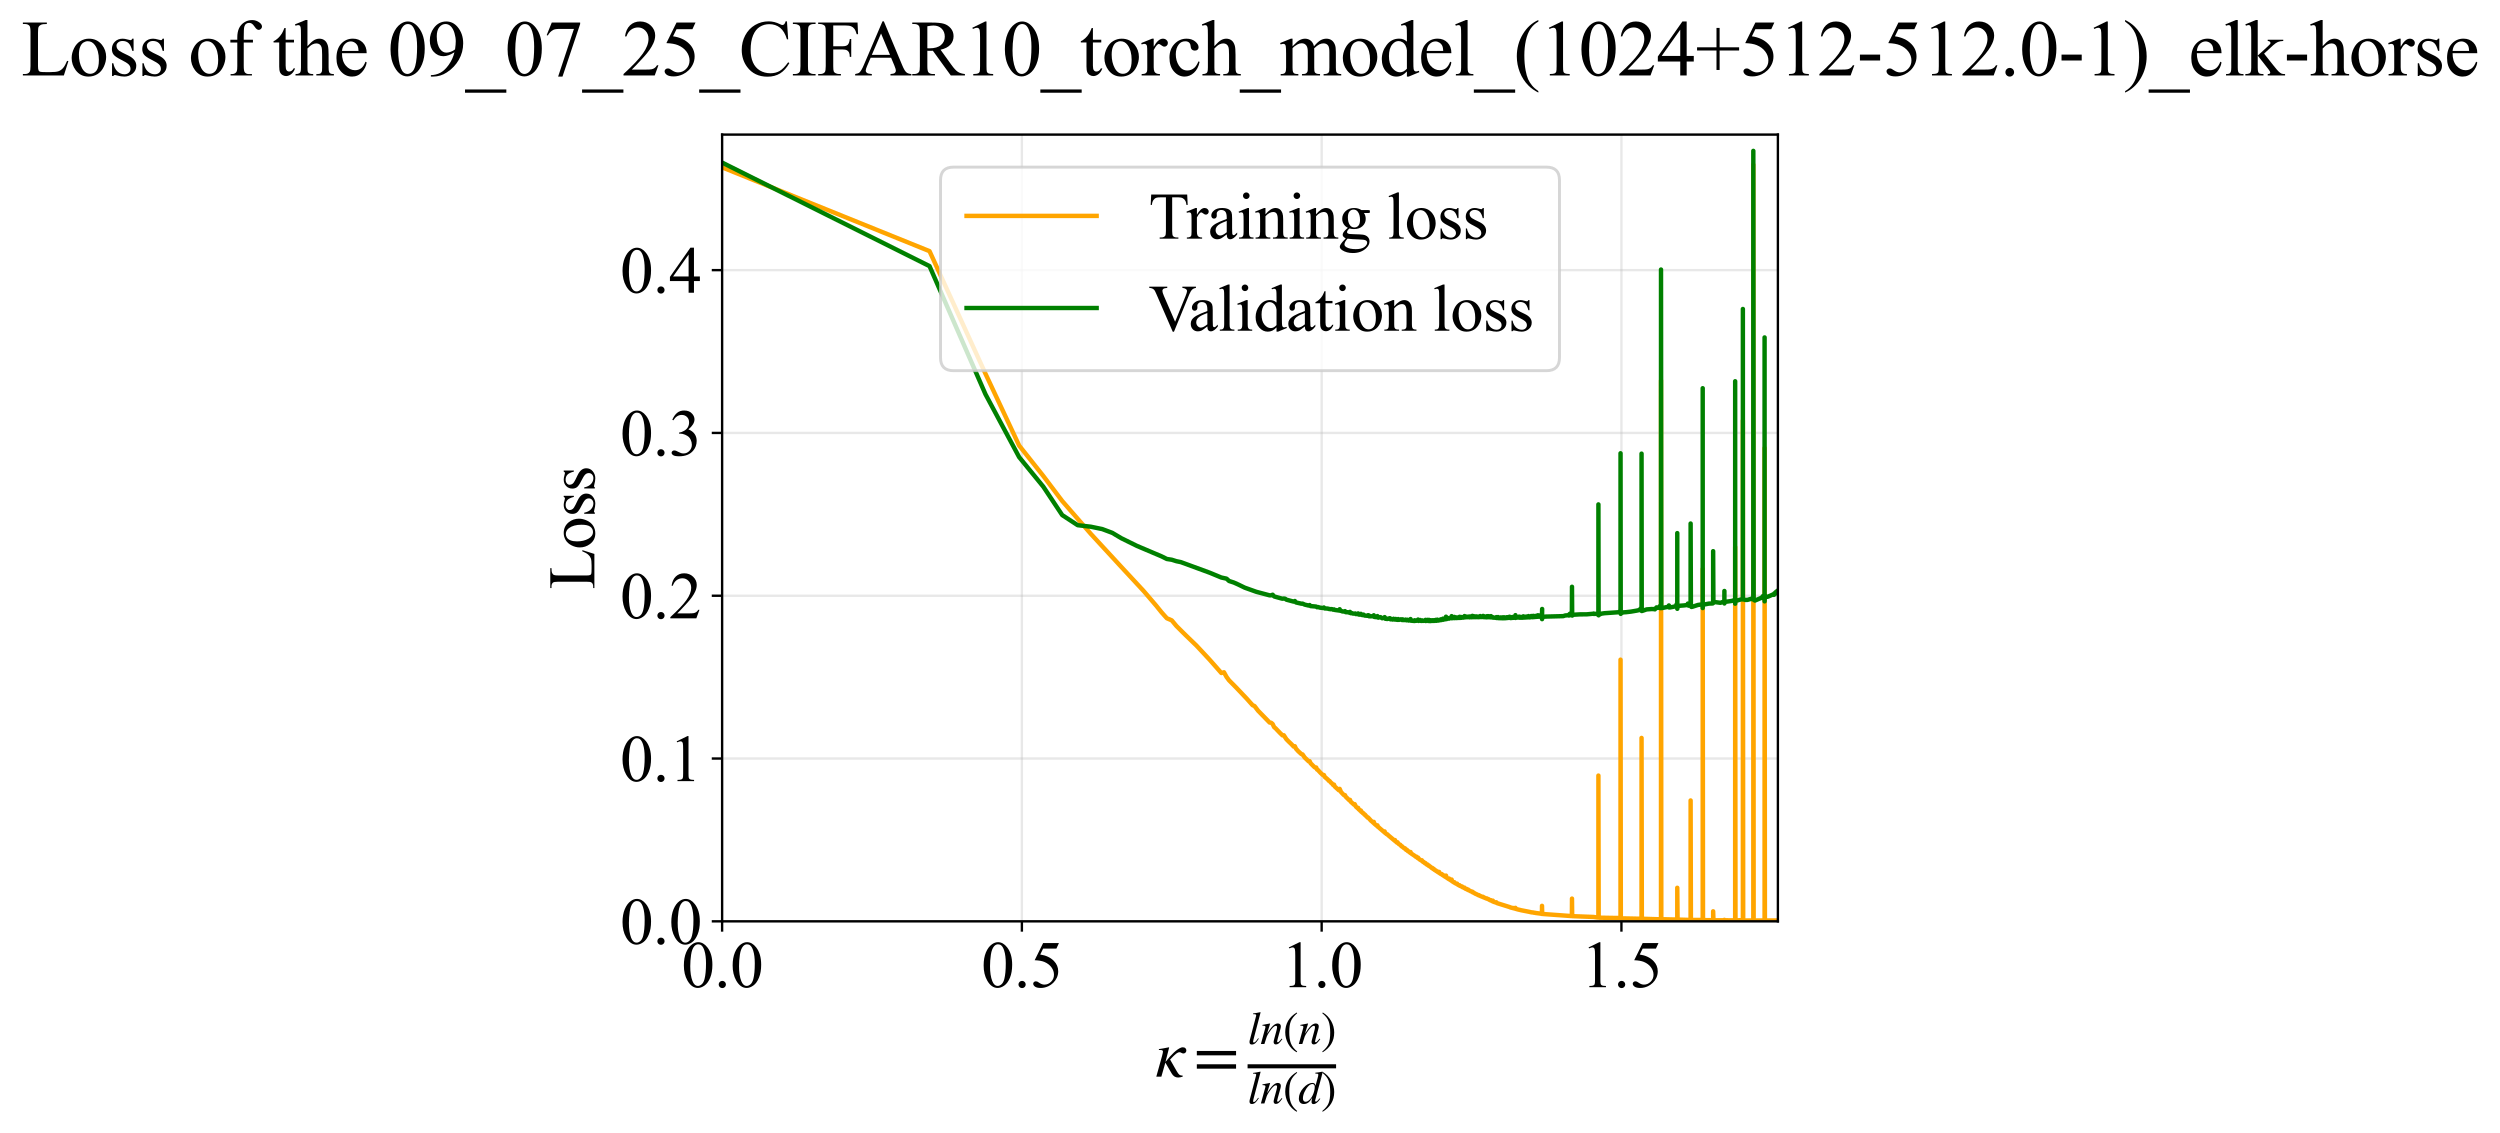 <?xml version="1.0" encoding="utf-8" standalone="no"?>
<!DOCTYPE svg PUBLIC "-//W3C//DTD SVG 1.1//EN"
  "http://www.w3.org/Graphics/SVG/1.1/DTD/svg11.dtd">
<svg xmlns:xlink="http://www.w3.org/1999/xlink" width="845.637pt" height="383.266pt" viewBox="0 0 845.637 383.266" xmlns="http://www.w3.org/2000/svg" version="1.1">
 <defs>
  <style type="text/css">*{stroke-linejoin: round; stroke-linecap: butt}</style>
 </defs>
 <g id="figure_1">
  <g id="patch_1">
   <path d="M -0 383.266 
L 845.637 383.266 
L 845.637 0 
L -0 0 
z
" style="fill: #ffffff"/>
  </g>
  <g id="axes_1">
   <g id="patch_2">
    <path d="M 244.258 311.644 
L 601.379 311.644 
L 601.379 45.532 
L 244.258 45.532 
z
" style="fill: #ffffff"/>
   </g>
   <g id="matplotlib.axis_1">
    <g id="xtick_1">
     <g id="line2d_1">
      <path d="M 244.258 311.644 
L 244.258 45.532 
" clip-path="url(#p10d7bf39b2)" style="fill: none; stroke: #b0b0b0; stroke-opacity: 0.3; stroke-width: 0.8; stroke-linecap: square"/>
     </g>
     <g id="line2d_2">
      <defs>
       <path id="m342f2cfd13" d="M 0 0 
L 0 3.5 
" style="stroke: #000000; stroke-width: 0.8"/>
      </defs>
      <g>
       <use xlink:href="#m342f2cfd13" x="244.258" y="311.644" style="stroke: #000000; stroke-width: 0.8"/>
      </g>
     </g>
     <g id="text_1">
      <!-- 0.0 -->
      <g transform="translate(230.508 333.92) scale(0.22 -0.22)">
       <defs>
        <path id="TimesNewRomanPSMT-30" d="M 231 2094 
Q 231 2819 450 3342 
Q 669 3866 1031 4122 
Q 1313 4325 1613 4325 
Q 2100 4325 2488 3828 
Q 2972 3213 2972 2159 
Q 2972 1422 2759 906 
Q 2547 391 2217 158 
Q 1888 -75 1581 -75 
Q 975 -75 572 641 
Q 231 1244 231 2094 
z
M 844 2016 
Q 844 1141 1059 588 
Q 1238 122 1591 122 
Q 1759 122 1940 273 
Q 2122 425 2216 781 
Q 2359 1319 2359 2297 
Q 2359 3022 2209 3506 
Q 2097 3866 1919 4016 
Q 1791 4119 1609 4119 
Q 1397 4119 1231 3928 
Q 1006 3669 925 3112 
Q 844 2556 844 2016 
z
" transform="scale(0.016)"/>
        <path id="TimesNewRomanPSMT-2e" d="M 800 606 
Q 947 606 1047 504 
Q 1147 403 1147 259 
Q 1147 116 1045 14 
Q 944 -88 800 -88 
Q 656 -88 554 14 
Q 453 116 453 259 
Q 453 406 554 506 
Q 656 606 800 606 
z
" transform="scale(0.016)"/>
       </defs>
       <use xlink:href="#TimesNewRomanPSMT-30"/>
       <use xlink:href="#TimesNewRomanPSMT-2e" transform="translate(50 0)"/>
       <use xlink:href="#TimesNewRomanPSMT-30" transform="translate(75 0)"/>
      </g>
     </g>
    </g>
    <g id="xtick_2">
     <g id="line2d_3">
      <path d="M 345.658 311.644 
L 345.658 45.532 
" clip-path="url(#p10d7bf39b2)" style="fill: none; stroke: #b0b0b0; stroke-opacity: 0.3; stroke-width: 0.8; stroke-linecap: square"/>
     </g>
     <g id="line2d_4">
      <g>
       <use xlink:href="#m342f2cfd13" x="345.658" y="311.644" style="stroke: #000000; stroke-width: 0.8"/>
      </g>
     </g>
     <g id="text_2">
      <!-- 0.5 -->
      <g transform="translate(331.908 333.92) scale(0.22 -0.22)">
       <defs>
        <path id="TimesNewRomanPSMT-35" d="M 2778 4238 
L 2534 3706 
L 1259 3706 
L 981 3138 
Q 1809 3016 2294 2522 
Q 2709 2097 2709 1522 
Q 2709 1188 2573 903 
Q 2438 619 2231 419 
Q 2025 219 1772 97 
Q 1413 -75 1034 -75 
Q 653 -75 479 54 
Q 306 184 306 341 
Q 306 428 378 495 
Q 450 563 559 563 
Q 641 563 702 538 
Q 763 513 909 409 
Q 1144 247 1384 247 
Q 1750 247 2026 523 
Q 2303 800 2303 1197 
Q 2303 1581 2056 1914 
Q 1809 2247 1375 2428 
Q 1034 2569 447 2591 
L 1259 4238 
L 2778 4238 
z
" transform="scale(0.016)"/>
       </defs>
       <use xlink:href="#TimesNewRomanPSMT-30"/>
       <use xlink:href="#TimesNewRomanPSMT-2e" transform="translate(50 0)"/>
       <use xlink:href="#TimesNewRomanPSMT-35" transform="translate(75 0)"/>
      </g>
     </g>
    </g>
    <g id="xtick_3">
     <g id="line2d_5">
      <path d="M 447.057 311.644 
L 447.057 45.532 
" clip-path="url(#p10d7bf39b2)" style="fill: none; stroke: #b0b0b0; stroke-opacity: 0.3; stroke-width: 0.8; stroke-linecap: square"/>
     </g>
     <g id="line2d_6">
      <g>
       <use xlink:href="#m342f2cfd13" x="447.057" y="311.644" style="stroke: #000000; stroke-width: 0.8"/>
      </g>
     </g>
     <g id="text_3">
      <!-- 1.0 -->
      <g transform="translate(433.307 333.92) scale(0.22 -0.22)">
       <defs>
        <path id="TimesNewRomanPSMT-31" d="M 750 3822 
L 1781 4325 
L 1884 4325 
L 1884 747 
Q 1884 391 1914 303 
Q 1944 216 2037 169 
Q 2131 122 2419 116 
L 2419 0 
L 825 0 
L 825 116 
Q 1125 122 1212 167 
Q 1300 213 1334 289 
Q 1369 366 1369 747 
L 1369 3034 
Q 1369 3497 1338 3628 
Q 1316 3728 1258 3775 
Q 1200 3822 1119 3822 
Q 1003 3822 797 3725 
L 750 3822 
z
" transform="scale(0.016)"/>
       </defs>
       <use xlink:href="#TimesNewRomanPSMT-31"/>
       <use xlink:href="#TimesNewRomanPSMT-2e" transform="translate(50 0)"/>
       <use xlink:href="#TimesNewRomanPSMT-30" transform="translate(75 0)"/>
      </g>
     </g>
    </g>
    <g id="xtick_4">
     <g id="line2d_7">
      <path d="M 548.456 311.644 
L 548.456 45.532 
" clip-path="url(#p10d7bf39b2)" style="fill: none; stroke: #b0b0b0; stroke-opacity: 0.3; stroke-width: 0.8; stroke-linecap: square"/>
     </g>
     <g id="line2d_8">
      <g>
       <use xlink:href="#m342f2cfd13" x="548.456" y="311.644" style="stroke: #000000; stroke-width: 0.8"/>
      </g>
     </g>
     <g id="text_4">
      <!-- 1.5 -->
      <g transform="translate(534.706 333.92) scale(0.22 -0.22)">
       <use xlink:href="#TimesNewRomanPSMT-31"/>
       <use xlink:href="#TimesNewRomanPSMT-2e" transform="translate(50 0)"/>
       <use xlink:href="#TimesNewRomanPSMT-35" transform="translate(75 0)"/>
      </g>
     </g>
    </g>
    <g id="text_5">
     <!-- $\kappa  = \frac{ln(n)}{ln(d)}$ -->
     <g transform="translate(390.808 364.186) scale(0.22 -0.22)">
      <defs>
       <path id="STIXGeneral-Italic-3ba" d="M 979 1440 
L 998 1446 
Q 1850 2541 2464 2790 
Q 2547 2822 2630 2822 
Q 2797 2822 2886 2736 
Q 2976 2650 2976 2522 
Q 2976 2387 2893 2307 
Q 2810 2227 2682 2227 
Q 2605 2227 2502 2288 
Q 2400 2349 2336 2349 
Q 2170 2349 1990 2205 
Q 1811 2061 1414 1645 
L 2042 544 
Q 2202 262 2310 182 
Q 2419 102 2624 102 
L 2624 0 
Q 2374 -83 2182 -83 
Q 1786 -83 1555 326 
L 960 1350 
L 576 0 
L 90 0 
L 640 1978 
Q 730 2317 730 2406 
Q 730 2560 518 2560 
L 339 2560 
L 339 2650 
Q 678 2694 1306 2822 
L 1325 2803 
L 979 1440 
z
" transform="scale(0.016)"/>
       <path id="STIXGeneral-Regular-3d" d="M 4077 2048 
L 307 2048 
L 307 2470 
L 4077 2470 
L 4077 2048 
z
M 4077 768 
L 307 768 
L 307 1190 
L 4077 1190 
L 4077 768 
z
" transform="scale(0.016)"/>
       <path id="STIXGeneral-Italic-6c" d="M 1786 4339 
L 806 595 
Q 755 410 755 320 
Q 755 205 864 205 
Q 1037 205 1293 570 
L 1453 794 
L 1542 730 
Q 1254 275 1046 102 
Q 838 -70 576 -70 
Q 262 -70 262 288 
Q 262 397 288 480 
L 1165 3834 
Q 1184 3898 1184 3955 
Q 1184 4096 870 4096 
L 755 4096 
L 755 4198 
Q 1203 4250 1747 4371 
L 1786 4339 
z
" transform="scale(0.016)"/>
       <path id="STIXGeneral-Italic-6e" d="M 2944 749 
L 3034 666 
Q 2707 218 2534 80 
Q 2362 -58 2138 -58 
Q 2010 -58 1923 28 
Q 1837 115 1837 288 
Q 1837 390 1939 768 
L 2221 1805 
Q 2310 2150 2310 2310 
Q 2310 2496 2157 2496 
Q 1971 2496 1750 2275 
Q 1530 2054 1210 1587 
Q 998 1274 899 1024 
Q 800 774 570 0 
L 90 0 
L 704 2240 
Q 717 2304 717 2349 
Q 717 2445 630 2480 
Q 544 2515 301 2522 
L 301 2624 
Q 550 2675 857 2729 
Q 1165 2784 1338 2822 
L 1363 2810 
L 934 1414 
Q 1408 2170 1753 2496 
Q 2099 2822 2413 2822 
Q 2611 2822 2720 2716 
Q 2829 2611 2829 2432 
Q 2829 2272 2765 2048 
L 2406 749 
Q 2317 429 2317 358 
Q 2317 243 2419 243 
Q 2541 243 2810 582 
Q 2854 634 2944 749 
z
" transform="scale(0.016)"/>
       <path id="STIXGeneral-Regular-28" d="M 1946 -1030 
L 1869 -1133 
Q 1126 -710 716 32 
Q 307 774 307 1613 
Q 307 3386 1888 4326 
L 1946 4224 
Q 1293 3667 1075 3126 
Q 858 2586 858 1632 
Q 858 685 1082 96 
Q 1306 -493 1946 -1030 
z
" transform="scale(0.016)"/>
       <path id="STIXGeneral-Regular-29" d="M 186 4224 
L 262 4326 
Q 992 3891 1408 3148 
Q 1824 2406 1824 1581 
Q 1824 -166 243 -1133 
L 186 -1030 
Q 845 -486 1059 54 
Q 1274 595 1274 1562 
Q 1274 2534 1059 3120 
Q 845 3706 186 4224 
z
" transform="scale(0.016)"/>
       <path id="STIXGeneral-Italic-64" d="M 3334 4371 
L 3373 4333 
L 3123 3360 
L 2739 1958 
Q 2323 429 2323 384 
Q 2323 256 2438 256 
Q 2522 256 2614 336 
Q 2707 416 2963 710 
L 3040 646 
Q 2547 -83 2099 -83 
Q 1978 -83 1907 -6 
Q 1837 70 1837 205 
Q 1837 397 1920 774 
Q 1645 307 1379 118 
Q 1114 -70 781 -70 
Q 461 -70 278 125 
Q 96 320 96 678 
Q 96 1440 713 2131 
Q 1331 2822 1965 2822 
Q 2163 2822 2256 2732 
Q 2349 2643 2381 2451 
L 2387 2451 
L 2675 3494 
Q 2765 3808 2765 3949 
Q 2765 4051 2694 4076 
Q 2624 4102 2355 4115 
L 2355 4224 
Q 2848 4269 3334 4371 
z
M 2278 2310 
Q 2278 2477 2185 2576 
Q 2093 2675 1978 2675 
Q 1677 2675 1395 2381 
Q 1075 2042 864 1571 
Q 653 1101 653 704 
Q 653 486 752 361 
Q 851 237 1024 237 
Q 1312 237 1606 550 
Q 1901 864 2089 1350 
Q 2278 1837 2278 2310 
z
" transform="scale(0.016)"/>
      </defs>
      <use xlink:href="#STIXGeneral-Italic-3ba" transform="translate(0 0.003)"/>
      <use xlink:href="#STIXGeneral-Regular-3d" transform="translate(58.84 0.003)"/>
      <use xlink:href="#STIXGeneral-Italic-6c" transform="translate(141.78 50.192) scale(0.7)"/>
      <use xlink:href="#STIXGeneral-Italic-6e" transform="translate(161.24 50.192) scale(0.7)"/>
      <use xlink:href="#STIXGeneral-Regular-28" transform="translate(196.24 50.192) scale(0.7)"/>
      <use xlink:href="#STIXGeneral-Italic-6e" transform="translate(219.55 50.192) scale(0.7)"/>
      <use xlink:href="#STIXGeneral-Regular-29" transform="translate(254.55 50.192) scale(0.7)"/>
      <use xlink:href="#STIXGeneral-Italic-6c" transform="translate(141.78 -41.258) scale(0.7)"/>
      <use xlink:href="#STIXGeneral-Italic-6e" transform="translate(161.24 -41.258) scale(0.7)"/>
      <use xlink:href="#STIXGeneral-Regular-28" transform="translate(196.24 -41.258) scale(0.7)"/>
      <use xlink:href="#STIXGeneral-Italic-64" transform="translate(219.55 -41.258) scale(0.7)"/>
      <use xlink:href="#STIXGeneral-Regular-29" transform="translate(254.55 -41.258) scale(0.7)"/>
      <path d="M 141.78 12.8 
L 141.78 19.05 
L 277.86 19.05 
L 277.86 12.8 
L 141.78 12.8 
z
"/>
     </g>
    </g>
   </g>
   <g id="matplotlib.axis_2">
    <g id="ytick_1">
     <g id="line2d_9">
      <path d="M 244.258 311.644 
L 601.379 311.644 
" clip-path="url(#p10d7bf39b2)" style="fill: none; stroke: #b0b0b0; stroke-opacity: 0.3; stroke-width: 0.8; stroke-linecap: square"/>
     </g>
     <g id="line2d_10">
      <defs>
       <path id="m48c8537dc7" d="M 0 0 
L -3.5 0 
" style="stroke: #000000; stroke-width: 0.8"/>
      </defs>
      <g>
       <use xlink:href="#m48c8537dc7" x="244.258" y="311.644" style="stroke: #000000; stroke-width: 0.8"/>
      </g>
     </g>
     <g id="text_6">
      <!-- 0.0 -->
      <g transform="translate(209.758 319.282) scale(0.22 -0.22)">
       <use xlink:href="#TimesNewRomanPSMT-30"/>
       <use xlink:href="#TimesNewRomanPSMT-2e" transform="translate(50 0)"/>
       <use xlink:href="#TimesNewRomanPSMT-30" transform="translate(75 0)"/>
      </g>
     </g>
    </g>
    <g id="ytick_2">
     <g id="line2d_11">
      <path d="M 244.258 256.575 
L 601.379 256.575 
" clip-path="url(#p10d7bf39b2)" style="fill: none; stroke: #b0b0b0; stroke-opacity: 0.3; stroke-width: 0.8; stroke-linecap: square"/>
     </g>
     <g id="line2d_12">
      <g>
       <use xlink:href="#m48c8537dc7" x="244.258" y="256.575" style="stroke: #000000; stroke-width: 0.8"/>
      </g>
     </g>
     <g id="text_7">
      <!-- 0.1 -->
      <g transform="translate(209.758 264.213) scale(0.22 -0.22)">
       <use xlink:href="#TimesNewRomanPSMT-30"/>
       <use xlink:href="#TimesNewRomanPSMT-2e" transform="translate(50 0)"/>
       <use xlink:href="#TimesNewRomanPSMT-31" transform="translate(75 0)"/>
      </g>
     </g>
    </g>
    <g id="ytick_3">
     <g id="line2d_13">
      <path d="M 244.258 201.507 
L 601.379 201.507 
" clip-path="url(#p10d7bf39b2)" style="fill: none; stroke: #b0b0b0; stroke-opacity: 0.3; stroke-width: 0.8; stroke-linecap: square"/>
     </g>
     <g id="line2d_14">
      <g>
       <use xlink:href="#m48c8537dc7" x="244.258" y="201.507" style="stroke: #000000; stroke-width: 0.8"/>
      </g>
     </g>
     <g id="text_8">
      <!-- 0.2 -->
      <g transform="translate(209.758 209.145) scale(0.22 -0.22)">
       <defs>
        <path id="TimesNewRomanPSMT-32" d="M 2934 816 
L 2638 0 
L 138 0 
L 138 116 
Q 1241 1122 1691 1759 
Q 2141 2397 2141 2925 
Q 2141 3328 1894 3587 
Q 1647 3847 1303 3847 
Q 991 3847 742 3664 
Q 494 3481 375 3128 
L 259 3128 
Q 338 3706 661 4015 
Q 984 4325 1469 4325 
Q 1984 4325 2329 3994 
Q 2675 3663 2675 3213 
Q 2675 2891 2525 2569 
Q 2294 2063 1775 1497 
Q 997 647 803 472 
L 1909 472 
Q 2247 472 2383 497 
Q 2519 522 2628 598 
Q 2738 675 2819 816 
L 2934 816 
z
" transform="scale(0.016)"/>
       </defs>
       <use xlink:href="#TimesNewRomanPSMT-30"/>
       <use xlink:href="#TimesNewRomanPSMT-2e" transform="translate(50 0)"/>
       <use xlink:href="#TimesNewRomanPSMT-32" transform="translate(75 0)"/>
      </g>
     </g>
    </g>
    <g id="ytick_4">
     <g id="line2d_15">
      <path d="M 244.258 146.439 
L 601.379 146.439 
" clip-path="url(#p10d7bf39b2)" style="fill: none; stroke: #b0b0b0; stroke-opacity: 0.3; stroke-width: 0.8; stroke-linecap: square"/>
     </g>
     <g id="line2d_16">
      <g>
       <use xlink:href="#m48c8537dc7" x="244.258" y="146.439" style="stroke: #000000; stroke-width: 0.8"/>
      </g>
     </g>
     <g id="text_9">
      <!-- 0.3 -->
      <g transform="translate(209.758 154.077) scale(0.22 -0.22)">
       <defs>
        <path id="TimesNewRomanPSMT-33" d="M 325 3431 
Q 506 3859 782 4092 
Q 1059 4325 1472 4325 
Q 1981 4325 2253 3994 
Q 2459 3747 2459 3466 
Q 2459 3003 1878 2509 
Q 2269 2356 2469 2072 
Q 2669 1788 2669 1403 
Q 2669 853 2319 450 
Q 1863 -75 997 -75 
Q 569 -75 414 31 
Q 259 138 259 259 
Q 259 350 332 419 
Q 406 488 509 488 
Q 588 488 669 463 
Q 722 447 909 348 
Q 1097 250 1169 231 
Q 1284 197 1416 197 
Q 1734 197 1970 444 
Q 2206 691 2206 1028 
Q 2206 1275 2097 1509 
Q 2016 1684 1919 1775 
Q 1784 1900 1550 2001 
Q 1316 2103 1072 2103 
L 972 2103 
L 972 2197 
Q 1219 2228 1467 2375 
Q 1716 2522 1828 2728 
Q 1941 2934 1941 3181 
Q 1941 3503 1739 3701 
Q 1538 3900 1238 3900 
Q 753 3900 428 3381 
L 325 3431 
z
" transform="scale(0.016)"/>
       </defs>
       <use xlink:href="#TimesNewRomanPSMT-30"/>
       <use xlink:href="#TimesNewRomanPSMT-2e" transform="translate(50 0)"/>
       <use xlink:href="#TimesNewRomanPSMT-33" transform="translate(75 0)"/>
      </g>
     </g>
    </g>
    <g id="ytick_5">
     <g id="line2d_17">
      <path d="M 244.258 91.37 
L 601.379 91.37 
" clip-path="url(#p10d7bf39b2)" style="fill: none; stroke: #b0b0b0; stroke-opacity: 0.3; stroke-width: 0.8; stroke-linecap: square"/>
     </g>
     <g id="line2d_18">
      <g>
       <use xlink:href="#m48c8537dc7" x="244.258" y="91.37" style="stroke: #000000; stroke-width: 0.8"/>
      </g>
     </g>
     <g id="text_10">
      <!-- 0.4 -->
      <g transform="translate(209.758 99.008) scale(0.22 -0.22)">
       <defs>
        <path id="TimesNewRomanPSMT-34" d="M 2978 1563 
L 2978 1119 
L 2409 1119 
L 2409 0 
L 1894 0 
L 1894 1119 
L 100 1119 
L 100 1519 
L 2066 4325 
L 2409 4325 
L 2409 1563 
L 2978 1563 
z
M 1894 1563 
L 1894 3666 
L 406 1563 
L 1894 1563 
z
" transform="scale(0.016)"/>
       </defs>
       <use xlink:href="#TimesNewRomanPSMT-30"/>
       <use xlink:href="#TimesNewRomanPSMT-2e" transform="translate(50 0)"/>
       <use xlink:href="#TimesNewRomanPSMT-34" transform="translate(75 0)"/>
      </g>
     </g>
    </g>
    <g id="text_11">
     <!-- Loss -->
     <g transform="translate(201.053 199.369) rotate(-90) scale(0.22 -0.22)">
      <defs>
       <path id="TimesNewRomanPSMT-4c" d="M 3669 1172 
L 3772 1150 
L 3409 0 
L 128 0 
L 128 116 
L 288 116 
Q 556 116 672 291 
Q 738 391 738 753 
L 738 3488 
Q 738 3884 650 3984 
Q 528 4122 288 4122 
L 128 4122 
L 128 4238 
L 2047 4238 
L 2047 4122 
Q 1709 4125 1573 4059 
Q 1438 3994 1388 3894 
Q 1338 3794 1338 3416 
L 1338 753 
Q 1338 494 1388 397 
Q 1425 331 1503 300 
Q 1581 269 1991 269 
L 2300 269 
Q 2788 269 2984 341 
Q 3181 413 3343 595 
Q 3506 778 3669 1172 
z
" transform="scale(0.016)"/>
       <path id="TimesNewRomanPSMT-6f" d="M 1600 2947 
Q 2250 2947 2644 2453 
Q 2978 2031 2978 1484 
Q 2978 1100 2793 706 
Q 2609 313 2286 112 
Q 1963 -88 1566 -88 
Q 919 -88 538 428 
Q 216 863 216 1403 
Q 216 1797 411 2186 
Q 606 2575 925 2761 
Q 1244 2947 1600 2947 
z
M 1503 2744 
Q 1338 2744 1170 2645 
Q 1003 2547 900 2300 
Q 797 2053 797 1666 
Q 797 1041 1045 587 
Q 1294 134 1700 134 
Q 2003 134 2200 384 
Q 2397 634 2397 1244 
Q 2397 2006 2069 2444 
Q 1847 2744 1503 2744 
z
" transform="scale(0.016)"/>
       <path id="TimesNewRomanPSMT-73" d="M 2050 2947 
L 2050 1972 
L 1947 1972 
Q 1828 2431 1642 2597 
Q 1456 2763 1169 2763 
Q 950 2763 815 2647 
Q 681 2531 681 2391 
Q 681 2216 781 2091 
Q 878 1963 1175 1819 
L 1631 1597 
Q 2266 1288 2266 781 
Q 2266 391 1970 151 
Q 1675 -88 1309 -88 
Q 1047 -88 709 6 
Q 606 38 541 38 
Q 469 38 428 -44 
L 325 -44 
L 325 978 
L 428 978 
Q 516 541 762 319 
Q 1009 97 1316 97 
Q 1531 97 1667 223 
Q 1803 350 1803 528 
Q 1803 744 1651 891 
Q 1500 1038 1047 1263 
Q 594 1488 453 1669 
Q 313 1847 313 2119 
Q 313 2472 555 2709 
Q 797 2947 1181 2947 
Q 1350 2947 1591 2875 
Q 1750 2828 1803 2828 
Q 1853 2828 1881 2850 
Q 1909 2872 1947 2947 
L 2050 2947 
z
" transform="scale(0.016)"/>
      </defs>
      <use xlink:href="#TimesNewRomanPSMT-4c"/>
      <use xlink:href="#TimesNewRomanPSMT-6f" transform="translate(61.084 0)"/>
      <use xlink:href="#TimesNewRomanPSMT-73" transform="translate(111.084 0)"/>
      <use xlink:href="#TimesNewRomanPSMT-73" transform="translate(150 0)"/>
     </g>
    </g>
   </g>
   <g id="line2d_19">
    <path d="M 244.258 56.608 
L 314.416 84.953 
L 333.335 126.403 
L 344.73 150.708 
L 352.91 161.014 
L 359.295 169.467 
L 368.975 180.582 
L 379.287 191.765 
L 386.896 199.97 
L 391.053 204.831 
L 392.929 207.153 
L 394.692 209.13 
L 396.355 209.841 
L 397.929 211.743 
L 400.842 214.644 
L 404.732 218.402 
L 409.224 223.218 
L 413.118 227.64 
L 414.016 227.399 
L 414.887 228.981 
L 415.732 230.125 
L 418.132 232.55 
L 421.739 236.346 
L 423.708 238.554 
L 424.336 238.804 
L 425.553 240.4 
L 429.452 244.401 
L 429.969 244.468 
L 430.477 244.896 
L 430.976 245.948 
L 431.467 246.355 
L 432.892 247.848 
L 433.805 248.737 
L 434.251 248.702 
L 435.123 250.035 
L 435.97 250.895 
L 436.793 251.682 
L 437.594 252.53 
L 437.986 252.411 
L 438.373 253.253 
L 439.132 254.097 
L 440.235 255.103 
L 440.593 255.182 
L 441.298 256.213 
L 442.323 257.202 
L 442.657 257.531 
L 442.987 257.461 
L 443.314 258.17 
L 444.585 259.44 
L 444.894 259.652 
L 445.2 259.606 
L 445.503 260.296 
L 445.803 260.471 
L 446.684 261.426 
L 447.54 262.201 
L 447.819 262.157 
L 448.096 262.782 
L 449.179 263.711 
L 449.444 264.076 
L 449.706 264.143 
L 450.223 264.777 
L 450.478 264.924 
L 450.982 265.553 
L 451.231 265.391 
L 451.478 266.025 
L 452.916 267.339 
L 453.149 266.84 
L 453.609 267.912 
L 454.509 268.865 
L 454.73 269.005 
L 454.949 268.964 
L 455.166 269.462 
L 456.437 270.71 
L 456.644 270.553 
L 456.849 271.134 
L 458.051 272.21 
L 458.246 272.011 
L 458.634 272.841 
L 459.205 273.346 
L 459.393 273.254 
L 459.58 273.757 
L 459.766 273.832 
L 460.133 274.248 
L 460.316 274.147 
L 460.497 274.616 
L 460.677 274.675 
L 461.033 275.063 
L 461.21 275.088 
L 461.56 275.573 
L 461.734 275.571 
L 462.078 276.033 
L 462.248 276.139 
L 462.586 276.549 
L 462.754 276.514 
L 463.086 276.871 
L 463.739 277.6 
L 464.22 277.987 
L 464.536 278.303 
L 464.693 278.006 
L 464.849 278.594 
L 465.768 279.364 
L 465.918 279.17 
L 466.068 279.664 
L 466.216 279.718 
L 466.658 280.13 
L 468.224 281.47 
L 468.362 281.23 
L 468.5 281.732 
L 468.773 281.91 
L 469.044 282.172 
L 469.312 282.236 
L 469.578 282.537 
L 471.745 284.352 
L 471.868 284.162 
L 471.99 284.577 
L 472.112 284.588 
L 472.474 284.978 
L 472.593 285.058 
L 472.712 284.9 
L 472.949 285.262 
L 473.184 285.514 
L 473.533 285.73 
L 473.648 285.742 
L 473.878 286.061 
L 474.105 286.299 
L 474.218 286.236 
L 474.443 286.494 
L 474.778 286.771 
L 475.108 287.017 
L 475.217 286.925 
L 475.435 287.259 
L 475.651 287.493 
L 475.865 287.423 
L 476.078 287.745 
L 476.289 287.958 
L 476.394 287.905 
L 477.016 288.478 
L 477.119 288.192 
L 477.322 288.682 
L 478.516 289.476 
L 478.807 289.741 
L 479 289.838 
L 479.096 289.759 
L 479.286 290.029 
L 479.57 290.269 
L 479.664 290.086 
L 479.85 290.406 
L 480.129 290.671 
L 480.858 291.127 
L 480.947 290.978 
L 481.126 291.357 
L 481.481 291.615 
L 481.569 291.546 
L 481.831 291.843 
L 482.005 292.007 
L 482.177 291.944 
L 482.434 292.298 
L 482.689 292.47 
L 482.773 292.515 
L 482.857 292.42 
L 483.109 292.765 
L 483.275 292.855 
L 483.357 292.776 
L 483.522 293.019 
L 483.849 293.16 
L 484.011 293.347 
L 484.253 293.567 
L 484.412 293.67 
L 484.492 293.574 
L 484.729 293.909 
L 484.887 293.993 
L 484.965 293.884 
L 485.121 294.119 
L 485.276 294.279 
L 485.431 294.31 
L 485.584 294.454 
L 485.661 294.424 
L 485.813 294.631 
L 485.964 294.663 
L 486.115 294.806 
L 486.19 294.756 
L 486.34 294.972 
L 486.489 295.014 
L 486.711 295.2 
L 486.784 294.928 
L 486.931 295.342 
L 487.438 295.662 
L 487.582 295.727 
L 487.653 295.636 
L 487.795 295.848 
L 488.008 296.032 
L 488.078 295.917 
L 488.428 296.308 
L 489.046 296.684 
L 489.114 296.172 
L 489.317 296.852 
L 489.785 297.179 
L 489.983 297.306 
L 490.115 297.388 
L 490.18 297.173 
L 490.311 297.492 
L 490.955 297.901 
L 491.019 297.506 
L 491.209 298.112 
L 491.648 298.37 
L 491.772 298.462 
L 491.896 298.549 
L 491.958 298.416 
L 492.142 298.702 
L 492.627 298.929 
L 492.807 299.048 
L 492.867 298.897 
L 493.046 299.209 
L 493.633 299.535 
L 493.691 299.42 
L 493.865 299.67 
L 494.152 299.722 
L 494.323 299.861 
L 494.493 299.945 
L 494.549 299.85 
L 494.718 300.11 
L 494.996 300.145 
L 495.163 300.3 
L 495.328 300.393 
L 495.382 300.25 
L 495.546 300.531 
L 495.979 300.751 
L 496.086 300.745 
L 496.139 300.693 
L 496.299 300.908 
L 496.458 300.977 
L 496.563 300.992 
L 496.616 300.907 
L 496.773 301.141 
L 497.188 301.285 
L 497.444 301.479 
L 497.749 301.523 
L 497.9 301.703 
L 498.001 301.738 
L 498.051 301.628 
L 498.2 301.873 
L 498.497 301.926 
L 498.694 302.124 
L 498.889 302.191 
L 499.082 302.335 
L 499.323 302.41 
L 500.172 302.849 
L 500.265 302.786 
L 500.45 302.962 
L 500.542 302.975 
L 500.771 303.095 
L 501.178 303.252 
L 501.624 303.438 
L 501.668 303.352 
L 501.712 303.482 
L 501.844 303.528 
L 502.922 303.976 
L 502.964 303.902 
L 503.007 303.973 
L 503.55 304.199 
L 503.592 304.181 
L 503.633 304.278 
L 503.962 304.459 
L 504.165 304.537 
L 504.246 304.585 
L 504.287 304.53 
L 504.327 304.493 
L 504.368 304.599 
L 504.568 304.716 
L 504.926 304.907 
L 504.966 304.653 
L 505.005 304.948 
L 505.045 304.838 
L 505.202 305.038 
L 506.089 305.318 
L 506.127 305.189 
L 506.165 305.331 
L 506.354 305.478 
L 510.653 306.822 
L 510.847 306.921 
L 511.008 306.973 
L 511.359 307.063 
L 511.987 307.224 
L 512.018 307.141 
L 512.049 307.252 
L 512.08 307.239 
L 512.419 307.332 
L 512.571 307.364 
L 512.602 307.085 
L 512.662 307.411 
L 513.411 307.622 
L 514.199 307.805 
L 514.514 307.887 
L 517.233 308.421 
L 517.925 308.581 
L 518.001 308.582 
L 518.026 308.605 
L 518.651 308.653 
L 518.799 308.724 
L 519.117 308.742 
L 519.239 308.785 
L 519.263 308.769 
L 519.408 308.811 
L 519.528 308.832 
L 520.589 308.968 
L 520.911 309.008 
L 521.32 309.079 
L 521.545 309.133 
L 521.567 309.002 
L 521.59 306.404 
L 521.657 308.98 
L 521.679 308.941 
L 521.701 309.102 
L 521.879 309.161 
L 531.685 309.875 
L 531.701 309.64 
L 531.732 303.957 
L 531.796 309.764 
L 531.922 309.896 
L 532.956 309.935 
L 539.029 310.167 
L 540.307 310.344 
L 540.424 310.36 
L 540.658 310.341 
L 540.67 262.343 
L 540.763 310.368 
L 541.052 310.411 
L 546.157 310.501 
L 548.145 310.5 
L 548.154 223.13 
L 548.253 310.603 
L 548.7 310.642 
L 555.256 310.776 
L 555.263 249.612 
L 555.362 310.76 
L 556.018 310.79 
L 560.926 310.936 
L 561.839 310.958 
L 561.844 128.702 
L 561.946 310.954 
L 563.821 310.964 
L 567.34 311.048 
L 567.345 300.296 
L 567.447 311.048 
L 571.849 311.174 
L 571.861 270.763 
L 571.957 311.163 
L 573.921 311.176 
L 575.943 311.189 
L 575.947 192.445 
L 576.051 311.214 
L 576.806 311.231 
L 579.476 311.273 
L 579.479 308.251 
L 579.587 311.243 
L 579.985 311.283 
L 583.276 311.298 
L 583.279 311.143 
L 583.325 311.299 
L 583.384 311.3 
L 586.925 311.307 
L 586.928 185.021 
L 587.035 311.305 
L 589.534 311.255 
L 589.536 142.249 
L 589.643 311.354 
L 591.655 311.363 
L 593.066 311.324 
L 593.068 55.707 
L 593.177 311.361 
L 596.879 311.367 
L 596.88 151.557 
L 596.989 311.366 
L 601.379 311.368 
L 601.379 311.368 
" clip-path="url(#p10d7bf39b2)" style="fill: none; stroke: #ffa500; stroke-width: 1.5; stroke-linecap: square"/>
   </g>
   <g id="line2d_20">
    <path d="M 244.258 55 
L 314.416 90.021 
L 333.335 133.348 
L 344.73 154.626 
L 352.91 164.634 
L 359.295 174.232 
L 364.534 177.648 
L 368.975 178.164 
L 372.831 178.963 
L 376.237 180.24 
L 379.287 182.054 
L 384.573 184.656 
L 392.929 188.202 
L 394.692 189.078 
L 396.355 189.334 
L 397.929 189.831 
L 399.422 190.139 
L 409.224 193.738 
L 413.118 195.352 
L 414.887 195.733 
L 415.732 196.519 
L 417.353 197.046 
L 418.89 197.735 
L 421.053 198.788 
L 424.951 200.18 
L 429.452 201.376 
L 429.969 201.369 
L 430.477 201.167 
L 430.976 201.752 
L 433.352 202.41 
L 433.805 202.519 
L 434.251 202.453 
L 434.691 202.518 
L 435.123 202.841 
L 437.594 203.501 
L 437.986 203.293 
L 438.373 203.781 
L 440.235 204.208 
L 440.593 204.173 
L 441.298 204.504 
L 442.657 204.829 
L 442.987 204.659 
L 443.314 205.014 
L 445.2 205.171 
L 445.503 205.405 
L 445.803 205.322 
L 446.393 205.52 
L 447.257 205.642 
L 447.54 205.658 
L 447.819 205.484 
L 448.096 205.802 
L 449.179 205.857 
L 449.444 205.997 
L 449.706 205.976 
L 449.966 206.078 
L 450.478 206.02 
L 450.982 206.242 
L 451.231 206.127 
L 451.478 206.315 
L 452.916 206.511 
L 453.149 206.078 
L 453.38 206.608 
L 453.609 206.617 
L 454.063 206.825 
L 454.73 206.855 
L 454.949 206.714 
L 455.166 207.061 
L 455.596 207.091 
L 456.02 207.088 
L 456.437 207.251 
L 456.644 206.976 
L 456.849 207.392 
L 457.053 207.445 
L 457.255 207.375 
L 457.656 207.55 
L 458.246 207.556 
L 458.441 207.509 
L 458.634 207.713 
L 459.205 207.702 
L 459.393 207.492 
L 459.58 207.865 
L 459.95 207.913 
L 460.133 207.856 
L 460.316 207.632 
L 460.497 207.97 
L 460.855 208.062 
L 461.21 207.893 
L 461.56 208.209 
L 462.586 208.301 
L 462.754 208.095 
L 462.92 208.117 
L 463.086 208.453 
L 463.251 208.295 
L 463.414 208.487 
L 464.22 208.435 
L 464.536 208.523 
L 464.693 208.122 
L 464.849 208.673 
L 465.004 208.7 
L 465.158 208.606 
L 465.465 208.762 
L 465.768 208.685 
L 465.918 208.393 
L 466.068 208.854 
L 466.216 208.922 
L 466.512 208.777 
L 466.804 208.832 
L 466.949 208.745 
L 467.523 209.126 
L 467.946 209.018 
L 468.224 209.078 
L 468.362 208.737 
L 468.637 209.312 
L 468.773 209.147 
L 469.179 209.38 
L 469.446 209.328 
L 469.71 209.208 
L 469.973 209.338 
L 470.103 209.106 
L 470.232 209.166 
L 470.362 209.5 
L 470.618 209.373 
L 470.999 209.561 
L 471.125 209.566 
L 471.374 209.297 
L 471.868 209.586 
L 471.99 209.577 
L 472.112 209.367 
L 472.354 209.622 
L 472.712 209.664 
L 472.831 209.661 
L 472.949 209.391 
L 473.184 209.674 
L 473.763 209.541 
L 473.878 209.476 
L 474.218 209.719 
L 474.331 209.742 
L 474.443 209.491 
L 474.778 209.751 
L 475.326 209.732 
L 475.435 209.57 
L 475.758 209.826 
L 475.972 209.74 
L 476.078 209.633 
L 476.394 209.89 
L 476.499 209.908 
L 476.707 209.691 
L 476.913 209.854 
L 477.016 209.792 
L 477.119 209.394 
L 477.322 209.968 
L 477.424 209.79 
L 477.626 209.976 
L 478.419 210.051 
L 478.516 209.797 
L 478.711 210.016 
L 479.191 209.964 
L 479.286 209.814 
L 479.475 209.937 
L 479.57 209.879 
L 479.664 209.566 
L 479.85 210.033 
L 480.036 209.852 
L 480.221 209.888 
L 480.404 209.715 
L 480.586 210.012 
L 480.858 210.022 
L 480.947 210.013 
L 481.126 209.855 
L 481.304 210.023 
L 482.005 209.946 
L 482.177 209.674 
L 482.263 210.068 
L 482.349 210.048 
L 482.604 209.875 
L 482.773 209.887 
L 482.857 209.661 
L 483.109 210.051 
L 483.275 209.865 
L 483.357 209.672 
L 483.522 210.064 
L 483.93 210.073 
L 484.011 209.787 
L 484.172 210.03 
L 484.571 210.017 
L 484.65 209.795 
L 484.729 209.887 
L 484.965 210.03 
L 485.043 209.987 
L 485.121 209.778 
L 485.353 210.013 
L 485.507 209.929 
L 485.661 209.671 
L 485.889 209.982 
L 486.04 209.883 
L 486.19 209.602 
L 486.414 209.917 
L 486.784 209.827 
L 486.931 209.698 
L 487.004 209.821 
L 487.149 209.678 
L 487.294 209.622 
L 487.366 209.48 
L 487.582 209.738 
L 487.724 209.653 
L 487.795 209.482 
L 487.866 209.552 
L 488.008 209.542 
L 488.078 209.26 
L 488.148 209.372 
L 488.218 209.627 
L 488.288 209.503 
L 488.358 209.414 
L 488.428 209.47 
L 488.497 209.442 
L 488.635 209.231 
L 488.773 209.492 
L 489.046 209.266 
L 489.114 208.602 
L 489.182 209.433 
L 489.25 209.177 
L 489.317 209.412 
L 489.384 209.269 
L 489.519 209.322 
L 489.917 209.069 
L 490.115 209.266 
L 490.764 208.992 
L 490.892 209.082 
L 490.955 208.934 
L 491.019 208.413 
L 491.083 209.14 
L 491.146 208.928 
L 491.209 209.11 
L 491.272 209.041 
L 491.398 209.05 
L 491.772 209.074 
L 491.896 208.954 
L 491.958 208.679 
L 492.019 208.902 
L 492.081 209.086 
L 492.142 208.972 
L 492.446 208.812 
L 492.627 209.06 
L 492.986 208.862 
L 493.105 209.045 
L 493.633 208.907 
L 493.691 208.64 
L 493.749 208.832 
L 493.807 209.03 
L 493.865 208.945 
L 493.922 208.848 
L 493.98 208.893 
L 494.037 208.899 
L 494.152 208.69 
L 494.323 208.982 
L 494.662 208.767 
L 494.718 208.906 
L 494.996 208.913 
L 495.382 208.384 
L 495.492 208.832 
L 495.601 208.649 
L 495.655 208.697 
L 495.709 208.669 
L 495.763 208.511 
L 495.817 208.537 
L 495.925 208.79 
L 495.979 208.748 
L 496.193 208.633 
L 496.246 208.605 
L 496.405 208.777 
L 496.721 208.557 
L 496.877 208.776 
L 497.085 208.801 
L 497.137 208.819 
L 497.188 208.52 
L 497.24 208.793 
L 497.546 208.504 
L 497.749 208.795 
L 497.85 208.556 
L 497.9 208.633 
L 497.951 208.668 
L 498.001 208.57 
L 498.051 208.312 
L 498.151 208.761 
L 498.2 208.669 
L 498.3 208.571 
L 498.349 208.602 
L 498.448 208.502 
L 498.497 208.429 
L 498.596 208.781 
L 498.645 208.75 
L 498.84 208.723 
L 498.889 208.501 
L 498.937 208.687 
L 499.179 208.766 
L 499.371 208.492 
L 499.418 208.636 
L 499.561 208.746 
L 499.609 208.534 
L 499.656 208.555 
L 499.798 208.729 
L 499.939 208.766 
L 499.985 208.768 
L 500.079 208.561 
L 500.126 208.661 
L 500.265 208.764 
L 500.358 208.534 
L 500.404 208.652 
L 500.542 208.726 
L 500.679 208.382 
L 500.725 208.467 
L 500.816 208.71 
L 500.862 208.663 
L 500.997 208.729 
L 501.088 208.537 
L 501.178 208.711 
L 501.223 208.696 
L 501.446 208.56 
L 501.491 208.513 
L 501.535 208.562 
L 501.579 208.607 
L 501.624 208.552 
L 501.668 208.334 
L 501.712 208.593 
L 501.756 208.754 
L 501.8 208.669 
L 501.888 208.588 
L 501.932 208.621 
L 502.019 208.454 
L 502.063 208.56 
L 502.193 208.77 
L 502.41 208.562 
L 502.453 208.711 
L 502.624 208.781 
L 502.71 208.818 
L 502.795 208.596 
L 502.88 208.693 
L 502.922 208.655 
L 502.964 208.431 
L 503.007 208.549 
L 503.049 208.796 
L 503.091 208.723 
L 503.301 208.405 
L 503.384 208.768 
L 503.467 208.705 
L 503.509 208.676 
L 503.592 208.423 
L 503.633 208.783 
L 503.716 208.66 
L 503.921 208.607 
L 504.084 208.818 
L 504.125 208.655 
L 504.206 208.723 
L 504.246 208.706 
L 504.327 208.405 
L 504.368 208.818 
L 504.448 208.697 
L 504.608 208.836 
L 504.768 208.784 
L 504.807 208.723 
L 504.847 208.841 
L 505.084 208.936 
L 505.123 208.824 
L 505.202 208.917 
L 505.475 208.931 
L 506.127 208.984 
L 506.165 208.739 
L 506.203 209.046 
L 506.24 208.945 
L 506.504 209.048 
L 506.653 209.008 
L 506.691 208.966 
L 506.728 208.725 
L 506.765 208.804 
L 506.802 209.077 
L 506.876 209.011 
L 507.06 209.097 
L 507.28 208.907 
L 507.316 209.109 
L 507.389 208.983 
L 507.606 209.003 
L 507.679 208.837 
L 507.75 209.125 
L 507.822 209.086 
L 507.929 209.079 
L 507.965 208.927 
L 508.001 209.073 
L 508.178 209.126 
L 508.284 208.917 
L 508.319 208.81 
L 508.389 209.126 
L 508.46 209.084 
L 508.53 209.122 
L 508.565 209.05 
L 508.599 208.928 
L 508.669 209.062 
L 508.704 209.03 
L 508.739 208.791 
L 508.773 208.916 
L 508.808 209.125 
L 508.877 208.963 
L 508.946 209.023 
L 509.015 208.883 
L 509.049 209.036 
L 509.152 209.103 
L 509.186 209.01 
L 509.22 208.919 
L 509.289 209.037 
L 509.391 209.1 
L 509.425 208.835 
L 509.492 209.064 
L 509.728 208.765 
L 509.762 208.881 
L 509.829 209.054 
L 509.895 209.015 
L 509.962 209.043 
L 510.161 208.748 
L 510.227 209.009 
L 510.293 208.976 
L 510.391 208.951 
L 510.457 208.788 
L 510.522 208.858 
L 510.588 208.609 
L 510.62 208.843 
L 510.653 208.996 
L 510.718 208.94 
L 510.782 208.883 
L 510.815 208.941 
L 510.847 208.971 
L 510.879 208.882 
L 510.912 208.702 
L 510.944 209.027 
L 510.976 209.07 
L 511.008 208.978 
L 511.168 208.862 
L 511.264 209.045 
L 511.296 209.027 
L 511.359 208.903 
L 511.391 209.01 
L 511.612 208.914 
L 511.643 208.705 
L 511.706 209.004 
L 511.894 208.77 
L 512.018 208.972 
L 512.327 208.712 
L 512.357 208.794 
L 512.449 208.984 
L 512.48 208.957 
L 512.571 208.766 
L 512.602 208.077 
L 512.632 209.027 
L 512.662 208.882 
L 512.874 208.927 
L 513.5 208.868 
L 513.618 208.778 
L 513.647 208.805 
L 513.793 208.857 
L 513.852 208.575 
L 513.881 208.927 
L 513.91 208.938 
L 513.939 208.837 
L 514.084 208.688 
L 514.17 208.953 
L 514.199 208.942 
L 514.372 208.654 
L 514.571 208.941 
L 514.6 208.942 
L 514.628 208.739 
L 514.713 208.924 
L 514.882 208.863 
L 514.938 208.664 
L 514.967 208.82 
L 515.051 208.942 
L 515.079 208.863 
L 515.134 208.659 
L 515.19 208.841 
L 515.218 208.828 
L 515.273 208.474 
L 515.301 208.907 
L 515.357 208.737 
L 515.412 208.859 
L 515.55 208.905 
L 515.823 208.592 
L 515.932 208.882 
L 515.959 208.811 
L 516.013 208.601 
L 516.068 208.795 
L 516.202 208.868 
L 516.256 208.76 
L 516.39 208.546 
L 516.47 208.848 
L 516.55 208.809 
L 516.603 208.845 
L 516.629 208.731 
L 516.788 208.485 
L 516.841 208.815 
L 516.893 208.629 
L 516.946 208.676 
L 517.024 208.397 
L 517.076 208.813 
L 517.155 208.702 
L 517.207 208.548 
L 517.233 208.678 
L 517.31 208.841 
L 517.336 208.806 
L 517.362 208.593 
L 517.44 208.806 
L 517.568 208.815 
L 517.619 208.618 
L 517.671 208.75 
L 517.824 208.552 
L 517.951 208.368 
L 517.9 208.634 
L 517.976 208.484 
L 518.001 208.755 
L 518.077 208.634 
L 518.228 208.471 
L 518.253 208.389 
L 518.378 208.741 
L 518.403 208.771 
L 518.428 208.654 
L 518.552 208.453 
L 518.602 208.637 
L 518.627 208.555 
L 518.651 208.309 
L 518.701 208.74 
L 518.725 208.623 
L 518.848 208.494 
L 518.922 208.423 
L 519.02 208.716 
L 519.263 208.364 
L 519.336 208.682 
L 519.408 208.645 
L 519.432 208.691 
L 519.456 208.636 
L 519.576 208.354 
L 519.672 208.663 
L 519.72 208.551 
L 519.767 208.255 
L 519.791 208.314 
L 519.815 208.646 
L 519.91 208.562 
L 520.028 208.634 
L 520.216 208.113 
L 520.263 208.587 
L 520.333 208.567 
L 520.45 208.56 
L 520.496 208.623 
L 520.519 208.55 
L 520.681 208.179 
L 520.704 208.584 
L 520.796 208.488 
L 520.842 208.293 
L 520.888 208.546 
L 520.934 208.612 
L 520.98 208.49 
L 521.025 208.211 
L 521.071 208.61 
L 521.162 208.348 
L 521.207 208.551 
L 521.252 208.633 
L 521.275 208.601 
L 521.298 208.432 
L 521.32 208.613 
L 521.365 208.579 
L 521.545 208.646 
L 521.567 208.56 
L 521.635 205.992 
L 521.612 209.428 
L 521.657 208.242 
L 521.701 208.794 
L 521.768 208.671 
L 521.901 208.646 
L 522.923 208.562 
L 528.773 208.41 
L 529.516 208.168 
L 529.989 208.149 
L 530.223 208.102 
L 530.472 208.144 
L 530.653 208.103 
L 530.67 208.16 
L 530.686 208.206 
L 530.702 208.074 
L 530.719 207.926 
L 530.751 208.141 
L 530.8 208.134 
L 530.817 208.171 
L 530.849 208.038 
L 530.882 207.715 
L 530.915 208.147 
L 530.963 207.96 
L 531.061 207.801 
L 531.077 207.568 
L 531.093 208.1 
L 531.141 208.056 
L 531.238 208.046 
L 531.254 208.096 
L 531.302 207.901 
L 531.318 207.703 
L 531.35 208.05 
L 531.398 207.991 
L 531.43 208.092 
L 531.462 207.839 
L 531.494 207.941 
L 531.526 207.62 
L 531.558 208.042 
L 531.621 207.76 
L 531.653 207.943 
L 531.685 207.705 
L 531.732 198.477 
L 531.796 207.65 
L 531.811 208.222 
L 531.906 208.107 
L 532.405 207.926 
L 534.492 207.81 
L 536.682 207.801 
L 539.053 207.59 
L 539.078 207.527 
L 539.139 207.675 
L 539.372 207.649 
L 539.962 207.625 
L 540.177 207.716 
L 540.295 207.655 
L 540.318 207.811 
L 540.389 207.554 
L 540.401 207.59 
L 540.46 207.476 
L 540.471 207.494 
L 540.553 207.242 
L 540.577 207.657 
L 540.647 207.51 
L 540.658 206.986 
L 540.67 170.621 
L 540.74 208.135 
L 540.763 208.05 
L 540.891 207.91 
L 541.712 207.566 
L 542.739 207.415 
L 547.8 207.07 
L 547.81 206.836 
L 547.91 206.964 
L 548.091 207.074 
L 548.1 207.106 
L 548.127 206.936 
L 548.145 204.893 
L 548.154 153.325 
L 548.217 207.649 
L 548.253 207.467 
L 548.361 207.414 
L 549.095 207.133 
L 550.049 207.072 
L 551.685 206.883 
L 553.649 206.541 
L 553.954 206.475 
L 554.843 206.27 
L 554.85 206.308 
L 554.857 206.409 
L 554.908 205.849 
L 554.936 206.016 
L 554.972 206.13 
L 554.986 205.887 
L 554.993 205.805 
L 555 206.329 
L 555.058 206.316 
L 555.164 205.799 
L 555.228 205.933 
L 555.235 206.055 
L 555.256 205.42 
L 555.263 153.446 
L 555.327 206.685 
L 555.362 206.651 
L 555.489 206.649 
L 556.961 206.137 
L 558.685 206.005 
L 559.766 206.054 
L 559.772 206.12 
L 559.857 205.851 
L 560.014 205.812 
L 560.271 205.721 
L 560.349 205.443 
L 560.468 205.548 
L 560.727 205.6 
L 560.92 205.586 
L 561.314 205.469 
L 561.394 205.045 
L 561.406 205.619 
L 561.412 205.361 
L 561.498 205.614 
L 561.492 204.986 
L 561.52 205.439 
L 561.572 205.168 
L 561.606 205.708 
L 561.623 205.536 
L 561.737 205.103 
L 561.703 205.62 
L 561.742 205.224 
L 561.776 205.633 
L 561.839 205.623 
L 561.844 91.175 
L 561.946 205.674 
L 562.103 205.698 
L 563.615 205.377 
L 564.5 205.22 
L 564.515 204.793 
L 564.551 205.464 
L 564.593 205.462 
L 564.823 205.478 
L 566.106 205.243 
L 566.83 205.021 
L 566.839 204.955 
L 566.949 205.214 
L 567.034 204.645 
L 567.062 205.031 
L 567.124 204.364 
L 567.077 205.132 
L 567.204 204.632 
L 567.274 205.02 
L 567.223 204.449 
L 567.321 205.007 
L 567.331 204.828 
L 567.34 205.12 
L 567.345 180.328 
L 567.354 205.927 
L 567.447 205.091 
L 567.601 205.092 
L 568.343 204.883 
L 569.553 204.793 
L 570.906 204.628 
L 570.923 204.172 
L 571.01 204.676 
L 571.064 204.71 
L 571.088 204.602 
L 571.101 204.31 
L 571.162 204.87 
L 571.191 204.869 
L 571.772 204.642 
L 571.849 204.293 
L 571.861 177.087 
L 571.957 205.11 
L 572.132 205.297 
L 572.472 205.239 
L 574.326 204.634 
L 575.688 204.433 
L 575.936 204.216 
L 575.943 203.784 
L 575.947 131.32 
L 575.95 205.675 
L 576.051 204.148 
L 576.235 204.458 
L 576.483 204.475 
L 578.031 204.17 
L 579.318 204.121 
L 579.47 203.972 
L 579.476 202.159 
L 579.479 186.434 
L 579.569 203.948 
L 579.584 203.925 
L 579.633 203.276 
L 579.643 203.243 
L 579.71 203.464 
L 579.894 203.636 
L 581.942 203.9 
L 582.711 203.63 
L 582.951 203.531 
L 583.178 203.398 
L 583.181 203.414 
L 583.194 203.387 
L 583.276 203.61 
L 583.284 199.904 
L 583.281 204.123 
L 583.387 203.434 
L 583.595 203.542 
L 583.929 203.527 
L 585.435 203.32 
L 586.187 203.169 
L 586.563 202.992 
L 586.566 203.006 
L 586.673 203.076 
L 586.619 202.922 
L 586.675 203.024 
L 586.779 202.711 
L 586.682 203.133 
L 586.784 202.941 
L 586.786 203.051 
L 586.856 202.631 
L 586.887 202.788 
L 586.892 202.555 
L 586.925 203.009 
L 586.928 128.959 
L 586.933 204.201 
L 587.035 202.787 
L 587.264 203.074 
L 587.659 203.121 
L 588.167 202.955 
L 588.833 202.779 
L 589.527 202.67 
L 589.532 202.57 
L 589.536 104.515 
L 589.543 202.776 
L 589.641 202.483 
L 589.839 202.764 
L 590.315 202.924 
L 591.074 202.914 
L 592.722 202.444 
L 592.724 202.482 
L 592.815 202.241 
L 592.777 202.713 
L 592.832 202.516 
L 592.877 202.655 
L 592.924 202.166 
L 592.942 202.499 
L 593.025 202.106 
L 592.975 202.56 
L 593.057 202.114 
L 593.06 202.326 
L 593.066 194.966 
L 593.068 51.038 
L 593.177 202.364 
L 593.383 203.01 
L 593.611 203.135 
L 594.015 202.975 
L 595.722 202.243 
L 595.884 202.187 
L 596.057 202.029 
L 596.059 202.102 
L 596.12 202.252 
L 596.148 201.814 
L 596.164 202.157 
L 596.235 202.167 
L 596.277 201.689 
L 596.324 202.085 
L 596.378 201.575 
L 596.388 201.749 
L 596.432 201.986 
L 596.484 201.554 
L 596.494 201.704 
L 596.573 201.504 
L 596.518 201.898 
L 596.604 201.56 
L 596.632 201.825 
L 596.642 201.411 
L 596.714 201.502 
L 596.822 201.318 
L 596.735 201.728 
L 596.824 201.409 
L 596.872 201.252 
L 596.879 201.672 
L 596.88 114.138 
L 596.882 203.412 
L 596.989 201.342 
L 597.368 201.796 
L 597.728 201.905 
L 598.138 201.776 
L 599.99 200.965 
L 599.991 201.097 
L 599.993 201.228 
L 600.099 200.784 
L 600.102 201.135 
L 600.111 201.158 
L 600.218 200.7 
L 600.222 201.03 
L 600.325 200.602 
L 600.329 200.938 
L 600.4 200.554 
L 600.345 200.963 
L 600.441 200.767 
L 600.456 200.861 
L 600.508 200.483 
L 600.551 200.763 
L 600.663 200.277 
L 600.665 200.561 
L 600.666 200.631 
L 600.756 200.259 
L 600.774 200.585 
L 600.883 200.12 
L 600.886 200.449 
L 600.963 200.041 
L 600.917 200.459 
L 600.997 200.241 
L 601.025 200.353 
L 601.092 199.947 
L 601.107 200.254 
L 601.21 199.876 
L 601.118 200.255 
L 601.219 200.075 
L 601.224 200.185 
L 601.282 199.795 
L 601.329 200.027 
L 601.338 200.087 
L 601.357 199.757 
L 601.379 200.055 
" clip-path="url(#p10d7bf39b2)" style="fill: none; stroke: #008000; stroke-width: 1.5; stroke-linecap: square"/>
   </g>
   <g id="patch_3">
    <path d="M 244.258 311.644 
L 244.258 45.532 
" style="fill: none; stroke: #000000; stroke-width: 0.8; stroke-linejoin: miter; stroke-linecap: square"/>
   </g>
   <g id="patch_4">
    <path d="M 601.379 311.644 
L 601.379 45.532 
" style="fill: none; stroke: #000000; stroke-width: 0.8; stroke-linejoin: miter; stroke-linecap: square"/>
   </g>
   <g id="patch_5">
    <path d="M 244.258 311.644 
L 601.379 311.644 
" style="fill: none; stroke: #000000; stroke-width: 0.8; stroke-linejoin: miter; stroke-linecap: square"/>
   </g>
   <g id="patch_6">
    <path d="M 244.258 45.532 
L 601.379 45.532 
" style="fill: none; stroke: #000000; stroke-width: 0.8; stroke-linejoin: miter; stroke-linecap: square"/>
   </g>
   <g id="text_12">
    <!-- Loss of the 09_07_25_CIFAR10_torch_model_(1024+512-512.0-1)_elk-horse -->
    <g transform="translate(7.2 25.532) scale(0.264 -0.264)">
     <defs>
      <path id="TimesNewRomanPSMT-20" transform="scale(0.016)"/>
      <path id="TimesNewRomanPSMT-66" d="M 1319 2638 
L 1319 756 
Q 1319 356 1406 250 
Q 1522 113 1716 113 
L 1975 113 
L 1975 0 
L 266 0 
L 266 113 
L 394 113 
Q 519 113 622 175 
Q 725 238 764 344 
Q 803 450 803 756 
L 803 2638 
L 247 2638 
L 247 2863 
L 803 2863 
L 803 3050 
Q 803 3478 940 3775 
Q 1078 4072 1361 4255 
Q 1644 4438 1997 4438 
Q 2325 4438 2600 4225 
Q 2781 4084 2781 3909 
Q 2781 3816 2700 3733 
Q 2619 3650 2525 3650 
Q 2453 3650 2373 3701 
Q 2294 3753 2178 3923 
Q 2063 4094 1966 4153 
Q 1869 4213 1750 4213 
Q 1606 4213 1506 4136 
Q 1406 4059 1362 3898 
Q 1319 3738 1319 3069 
L 1319 2863 
L 2056 2863 
L 2056 2638 
L 1319 2638 
z
" transform="scale(0.016)"/>
      <path id="TimesNewRomanPSMT-74" d="M 1031 3803 
L 1031 2863 
L 1700 2863 
L 1700 2644 
L 1031 2644 
L 1031 788 
Q 1031 509 1111 412 
Q 1191 316 1316 316 
Q 1419 316 1516 380 
Q 1613 444 1666 569 
L 1788 569 
Q 1678 263 1478 108 
Q 1278 -47 1066 -47 
Q 922 -47 784 33 
Q 647 113 581 261 
Q 516 409 516 719 
L 516 2644 
L 63 2644 
L 63 2747 
Q 234 2816 414 2980 
Q 594 3144 734 3369 
Q 806 3488 934 3803 
L 1031 3803 
z
" transform="scale(0.016)"/>
      <path id="TimesNewRomanPSMT-68" d="M 1041 4444 
L 1041 2350 
Q 1388 2731 1591 2839 
Q 1794 2947 1997 2947 
Q 2241 2947 2416 2812 
Q 2591 2678 2675 2391 
Q 2734 2191 2734 1659 
L 2734 647 
Q 2734 375 2778 275 
Q 2809 200 2884 156 
Q 2959 113 3159 113 
L 3159 0 
L 1753 0 
L 1753 113 
L 1819 113 
Q 2019 113 2097 173 
Q 2175 234 2206 353 
Q 2216 403 2216 647 
L 2216 1659 
Q 2216 2128 2167 2275 
Q 2119 2422 2012 2495 
Q 1906 2569 1756 2569 
Q 1603 2569 1437 2487 
Q 1272 2406 1041 2159 
L 1041 647 
Q 1041 353 1073 281 
Q 1106 209 1195 161 
Q 1284 113 1503 113 
L 1503 0 
L 84 0 
L 84 113 
Q 275 113 384 172 
Q 447 203 484 290 
Q 522 378 522 647 
L 522 3238 
Q 522 3728 498 3840 
Q 475 3953 426 3993 
Q 378 4034 297 4034 
Q 231 4034 84 3984 
L 41 4094 
L 897 4444 
L 1041 4444 
z
" transform="scale(0.016)"/>
      <path id="TimesNewRomanPSMT-65" d="M 681 1784 
Q 678 1147 991 784 
Q 1303 422 1725 422 
Q 2006 422 2214 576 
Q 2422 731 2563 1106 
L 2659 1044 
Q 2594 616 2278 264 
Q 1963 -88 1488 -88 
Q 972 -88 605 314 
Q 238 716 238 1394 
Q 238 2128 614 2539 
Q 991 2950 1559 2950 
Q 2041 2950 2350 2633 
Q 2659 2316 2659 1784 
L 681 1784 
z
M 681 1966 
L 2006 1966 
Q 1991 2241 1941 2353 
Q 1863 2528 1708 2628 
Q 1553 2728 1384 2728 
Q 1125 2728 920 2526 
Q 716 2325 681 1966 
z
" transform="scale(0.016)"/>
      <path id="TimesNewRomanPSMT-39" d="M 338 -88 
L 338 28 
Q 744 34 1094 217 
Q 1444 400 1770 856 
Q 2097 1313 2225 1859 
Q 1734 1544 1338 1544 
Q 891 1544 572 1889 
Q 253 2234 253 2806 
Q 253 3363 572 3797 
Q 956 4325 1575 4325 
Q 2097 4325 2469 3894 
Q 2925 3359 2925 2575 
Q 2925 1869 2578 1258 
Q 2231 647 1613 244 
Q 1109 -88 516 -88 
L 338 -88 
z
M 2275 2091 
Q 2331 2497 2331 2741 
Q 2331 3044 2228 3395 
Q 2125 3747 1936 3934 
Q 1747 4122 1506 4122 
Q 1228 4122 1018 3872 
Q 809 3622 809 3128 
Q 809 2469 1088 2097 
Q 1291 1828 1588 1828 
Q 1731 1828 1928 1897 
Q 2125 1966 2275 2091 
z
" transform="scale(0.016)"/>
      <path id="TimesNewRomanPSMT-5f" d="M 3256 -1381 
L -53 -1381 
L -53 -1119 
L 3256 -1119 
L 3256 -1381 
z
" transform="scale(0.016)"/>
      <path id="TimesNewRomanPSMT-37" d="M 644 4238 
L 2916 4238 
L 2916 4119 
L 1503 -88 
L 1153 -88 
L 2419 3728 
L 1253 3728 
Q 900 3728 750 3644 
Q 488 3500 328 3200 
L 238 3234 
L 644 4238 
z
" transform="scale(0.016)"/>
      <path id="TimesNewRomanPSMT-43" d="M 3853 4334 
L 3950 2894 
L 3853 2894 
Q 3659 3541 3300 3825 
Q 2941 4109 2438 4109 
Q 2016 4109 1675 3895 
Q 1334 3681 1139 3212 
Q 944 2744 944 2047 
Q 944 1472 1128 1050 
Q 1313 628 1683 403 
Q 2053 178 2528 178 
Q 2941 178 3256 354 
Q 3572 531 3950 1056 
L 4047 994 
Q 3728 428 3303 165 
Q 2878 -97 2294 -97 
Q 1241 -97 663 684 
Q 231 1266 231 2053 
Q 231 2688 515 3219 
Q 800 3750 1298 4042 
Q 1797 4334 2388 4334 
Q 2847 4334 3294 4109 
Q 3425 4041 3481 4041 
Q 3566 4041 3628 4100 
Q 3709 4184 3744 4334 
L 3853 4334 
z
" transform="scale(0.016)"/>
      <path id="TimesNewRomanPSMT-49" d="M 1975 116 
L 1975 0 
L 159 0 
L 159 116 
L 309 116 
Q 572 116 691 269 
Q 766 369 766 750 
L 766 3488 
Q 766 3809 725 3913 
Q 694 3991 597 4047 
Q 459 4122 309 4122 
L 159 4122 
L 159 4238 
L 1975 4238 
L 1975 4122 
L 1822 4122 
Q 1563 4122 1444 3969 
Q 1366 3869 1366 3488 
L 1366 750 
Q 1366 428 1406 325 
Q 1438 247 1538 191 
Q 1672 116 1822 116 
L 1975 116 
z
" transform="scale(0.016)"/>
      <path id="TimesNewRomanPSMT-46" d="M 1309 4006 
L 1309 2341 
L 2081 2341 
Q 2347 2341 2470 2458 
Q 2594 2575 2634 2922 
L 2750 2922 
L 2750 1488 
L 2634 1488 
Q 2631 1734 2570 1850 
Q 2509 1966 2401 2023 
Q 2294 2081 2081 2081 
L 1309 2081 
L 1309 750 
Q 1309 428 1350 325 
Q 1381 247 1481 191 
Q 1619 116 1769 116 
L 1922 116 
L 1922 0 
L 103 0 
L 103 116 
L 253 116 
Q 516 116 634 269 
Q 709 369 709 750 
L 709 3488 
Q 709 3809 669 3913 
Q 638 3991 541 4047 
Q 406 4122 253 4122 
L 103 4122 
L 103 4238 
L 3256 4238 
L 3297 3306 
L 3188 3306 
Q 3106 3603 2998 3742 
Q 2891 3881 2733 3943 
Q 2575 4006 2244 4006 
L 1309 4006 
z
" transform="scale(0.016)"/>
      <path id="TimesNewRomanPSMT-41" d="M 2928 1419 
L 1288 1419 
L 1000 750 
Q 894 503 894 381 
Q 894 284 986 211 
Q 1078 138 1384 116 
L 1384 0 
L 50 0 
L 50 116 
Q 316 163 394 238 
Q 553 388 747 847 
L 2238 4334 
L 2347 4334 
L 3822 809 
Q 4000 384 4145 257 
Q 4291 131 4550 116 
L 4550 0 
L 2878 0 
L 2878 116 
Q 3131 128 3220 200 
Q 3309 272 3309 375 
Q 3309 513 3184 809 
L 2928 1419 
z
M 2841 1650 
L 2122 3363 
L 1384 1650 
L 2841 1650 
z
" transform="scale(0.016)"/>
      <path id="TimesNewRomanPSMT-52" d="M 4325 0 
L 3194 0 
L 1759 1981 
Q 1600 1975 1500 1975 
Q 1459 1975 1412 1976 
Q 1366 1978 1316 1981 
L 1316 750 
Q 1316 350 1403 253 
Q 1522 116 1759 116 
L 1925 116 
L 1925 0 
L 109 0 
L 109 116 
L 269 116 
Q 538 116 653 291 
Q 719 388 719 750 
L 719 3488 
Q 719 3888 631 3984 
Q 509 4122 269 4122 
L 109 4122 
L 109 4238 
L 1653 4238 
Q 2328 4238 2648 4139 
Q 2969 4041 3192 3777 
Q 3416 3513 3416 3147 
Q 3416 2756 3161 2468 
Q 2906 2181 2372 2063 
L 3247 847 
Q 3547 428 3762 290 
Q 3978 153 4325 116 
L 4325 0 
z
M 1316 2178 
Q 1375 2178 1419 2176 
Q 1463 2175 1491 2175 
Q 2097 2175 2405 2437 
Q 2713 2700 2713 3106 
Q 2713 3503 2464 3751 
Q 2216 4000 1806 4000 
Q 1625 4000 1316 3941 
L 1316 2178 
z
" transform="scale(0.016)"/>
      <path id="TimesNewRomanPSMT-72" d="M 1038 2947 
L 1038 2303 
Q 1397 2947 1775 2947 
Q 1947 2947 2059 2842 
Q 2172 2738 2172 2600 
Q 2172 2478 2090 2393 
Q 2009 2309 1897 2309 
Q 1788 2309 1652 2417 
Q 1516 2525 1450 2525 
Q 1394 2525 1328 2463 
Q 1188 2334 1038 2041 
L 1038 669 
Q 1038 431 1097 309 
Q 1138 225 1241 169 
Q 1344 113 1538 113 
L 1538 0 
L 72 0 
L 72 113 
Q 291 113 397 181 
Q 475 231 506 341 
Q 522 394 522 644 
L 522 1753 
Q 522 2253 501 2348 
Q 481 2444 426 2487 
Q 372 2531 291 2531 
Q 194 2531 72 2484 
L 41 2597 
L 906 2947 
L 1038 2947 
z
" transform="scale(0.016)"/>
      <path id="TimesNewRomanPSMT-63" d="M 2631 1088 
Q 2516 522 2178 217 
Q 1841 -88 1431 -88 
Q 944 -88 581 321 
Q 219 731 219 1428 
Q 219 2103 620 2525 
Q 1022 2947 1584 2947 
Q 2006 2947 2278 2723 
Q 2550 2500 2550 2259 
Q 2550 2141 2473 2067 
Q 2397 1994 2259 1994 
Q 2075 1994 1981 2113 
Q 1928 2178 1911 2362 
Q 1894 2547 1784 2644 
Q 1675 2738 1481 2738 
Q 1169 2738 978 2506 
Q 725 2200 725 1697 
Q 725 1184 976 792 
Q 1228 400 1656 400 
Q 1963 400 2206 609 
Q 2378 753 2541 1131 
L 2631 1088 
z
" transform="scale(0.016)"/>
      <path id="TimesNewRomanPSMT-6d" d="M 1050 2338 
Q 1363 2650 1419 2697 
Q 1559 2816 1721 2881 
Q 1884 2947 2044 2947 
Q 2313 2947 2506 2790 
Q 2700 2634 2766 2338 
Q 3088 2713 3309 2830 
Q 3531 2947 3766 2947 
Q 3994 2947 4170 2830 
Q 4347 2713 4450 2447 
Q 4519 2266 4519 1878 
L 4519 647 
Q 4519 378 4559 278 
Q 4591 209 4675 161 
Q 4759 113 4950 113 
L 4950 0 
L 3538 0 
L 3538 113 
L 3597 113 
Q 3781 113 3884 184 
Q 3956 234 3988 344 
Q 4000 397 4000 647 
L 4000 1878 
Q 4000 2228 3916 2372 
Q 3794 2572 3525 2572 
Q 3359 2572 3192 2489 
Q 3025 2406 2788 2181 
L 2781 2147 
L 2788 2013 
L 2788 647 
Q 2788 353 2820 281 
Q 2853 209 2943 161 
Q 3034 113 3253 113 
L 3253 0 
L 1806 0 
L 1806 113 
Q 2044 113 2133 169 
Q 2222 225 2256 338 
Q 2272 391 2272 647 
L 2272 1878 
Q 2272 2228 2169 2381 
Q 2031 2581 1784 2581 
Q 1616 2581 1450 2491 
Q 1191 2353 1050 2181 
L 1050 647 
Q 1050 366 1089 281 
Q 1128 197 1204 155 
Q 1281 113 1516 113 
L 1516 0 
L 100 0 
L 100 113 
Q 297 113 375 155 
Q 453 197 493 289 
Q 534 381 534 647 
L 534 1741 
Q 534 2213 506 2350 
Q 484 2453 437 2492 
Q 391 2531 309 2531 
Q 222 2531 100 2484 
L 53 2597 
L 916 2947 
L 1050 2947 
L 1050 2338 
z
" transform="scale(0.016)"/>
      <path id="TimesNewRomanPSMT-64" d="M 2222 322 
Q 2013 103 1813 7 
Q 1613 -88 1381 -88 
Q 913 -88 563 304 
Q 213 697 213 1313 
Q 213 1928 600 2439 
Q 988 2950 1597 2950 
Q 1975 2950 2222 2709 
L 2222 3238 
Q 2222 3728 2198 3840 
Q 2175 3953 2125 3993 
Q 2075 4034 2000 4034 
Q 1919 4034 1784 3984 
L 1744 4094 
L 2597 4444 
L 2738 4444 
L 2738 1134 
Q 2738 631 2761 520 
Q 2784 409 2836 365 
Q 2888 322 2956 322 
Q 3041 322 3181 375 
L 3216 266 
L 2366 -88 
L 2222 -88 
L 2222 322 
z
M 2222 541 
L 2222 2016 
Q 2203 2228 2109 2403 
Q 2016 2578 1861 2667 
Q 1706 2756 1559 2756 
Q 1284 2756 1069 2509 
Q 784 2184 784 1559 
Q 784 928 1059 592 
Q 1334 256 1672 256 
Q 1956 256 2222 541 
z
" transform="scale(0.016)"/>
      <path id="TimesNewRomanPSMT-6c" d="M 1184 4444 
L 1184 647 
Q 1184 378 1223 290 
Q 1263 203 1344 158 
Q 1425 113 1647 113 
L 1647 0 
L 244 0 
L 244 113 
Q 441 113 512 153 
Q 584 194 625 287 
Q 666 381 666 647 
L 666 3247 
Q 666 3731 644 3842 
Q 622 3953 573 3993 
Q 525 4034 450 4034 
Q 369 4034 244 3984 
L 191 4094 
L 1044 4444 
L 1184 4444 
z
" transform="scale(0.016)"/>
      <path id="TimesNewRomanPSMT-28" d="M 1988 -1253 
L 1988 -1369 
Q 1516 -1131 1200 -813 
Q 750 -359 506 256 
Q 263 872 263 1534 
Q 263 2503 741 3301 
Q 1219 4100 1988 4444 
L 1988 4313 
Q 1603 4100 1356 3731 
Q 1109 3363 987 2797 
Q 866 2231 866 1616 
Q 866 947 969 400 
Q 1050 -31 1165 -292 
Q 1281 -553 1476 -793 
Q 1672 -1034 1988 -1253 
z
" transform="scale(0.016)"/>
      <path id="TimesNewRomanPSMT-2b" d="M 1672 441 
L 1672 2000 
L 116 2000 
L 116 2256 
L 1672 2256 
L 1672 3809 
L 1922 3809 
L 1922 2256 
L 3484 2256 
L 3484 2000 
L 1922 2000 
L 1922 441 
L 1672 441 
z
" transform="scale(0.016)"/>
      <path id="TimesNewRomanPSMT-2d" d="M 259 1672 
L 1875 1672 
L 1875 1200 
L 259 1200 
L 259 1672 
z
" transform="scale(0.016)"/>
      <path id="TimesNewRomanPSMT-29" d="M 144 4313 
L 144 4444 
Q 619 4209 934 3891 
Q 1381 3434 1625 2820 
Q 1869 2206 1869 1541 
Q 1869 572 1392 -226 
Q 916 -1025 144 -1369 
L 144 -1253 
Q 528 -1038 776 -670 
Q 1025 -303 1145 264 
Q 1266 831 1266 1447 
Q 1266 2113 1163 2663 
Q 1084 3094 967 3353 
Q 850 3613 656 3853 
Q 463 4094 144 4313 
z
" transform="scale(0.016)"/>
      <path id="TimesNewRomanPSMT-6b" d="M 1047 4444 
L 1047 1594 
L 1775 2259 
Q 2006 2472 2044 2528 
Q 2069 2566 2069 2603 
Q 2069 2666 2017 2711 
Q 1966 2756 1847 2763 
L 1847 2863 
L 3091 2863 
L 3091 2763 
Q 2834 2756 2664 2684 
Q 2494 2613 2291 2428 
L 1556 1750 
L 2291 822 
Q 2597 438 2703 334 
Q 2853 188 2966 144 
Q 3044 113 3238 113 
L 3238 0 
L 1847 0 
L 1847 113 
Q 1966 116 2008 148 
Q 2050 181 2050 241 
Q 2050 313 1925 472 
L 1047 1594 
L 1047 644 
Q 1047 366 1086 278 
Q 1125 191 1197 153 
Q 1269 116 1509 113 
L 1509 0 
L 53 0 
L 53 113 
Q 272 113 381 166 
Q 447 200 481 272 
Q 528 375 528 628 
L 528 3234 
Q 528 3731 506 3842 
Q 484 3953 434 3995 
Q 384 4038 303 4038 
Q 238 4038 106 3984 
L 53 4094 
L 903 4444 
L 1047 4444 
z
" transform="scale(0.016)"/>
     </defs>
     <use xlink:href="#TimesNewRomanPSMT-4c"/>
     <use xlink:href="#TimesNewRomanPSMT-6f" transform="translate(61.084 0)"/>
     <use xlink:href="#TimesNewRomanPSMT-73" transform="translate(111.084 0)"/>
     <use xlink:href="#TimesNewRomanPSMT-73" transform="translate(150 0)"/>
     <use xlink:href="#TimesNewRomanPSMT-20" transform="translate(188.916 0)"/>
     <use xlink:href="#TimesNewRomanPSMT-6f" transform="translate(213.916 0)"/>
     <use xlink:href="#TimesNewRomanPSMT-66" transform="translate(263.916 0)"/>
     <use xlink:href="#TimesNewRomanPSMT-20" transform="translate(297.217 0)"/>
     <use xlink:href="#TimesNewRomanPSMT-74" transform="translate(322.217 0)"/>
     <use xlink:href="#TimesNewRomanPSMT-68" transform="translate(350 0)"/>
     <use xlink:href="#TimesNewRomanPSMT-65" transform="translate(400 0)"/>
     <use xlink:href="#TimesNewRomanPSMT-20" transform="translate(444.385 0)"/>
     <use xlink:href="#TimesNewRomanPSMT-30" transform="translate(469.385 0)"/>
     <use xlink:href="#TimesNewRomanPSMT-39" transform="translate(519.385 0)"/>
     <use xlink:href="#TimesNewRomanPSMT-5f" transform="translate(569.385 0)"/>
     <use xlink:href="#TimesNewRomanPSMT-30" transform="translate(619.385 0)"/>
     <use xlink:href="#TimesNewRomanPSMT-37" transform="translate(669.385 0)"/>
     <use xlink:href="#TimesNewRomanPSMT-5f" transform="translate(719.385 0)"/>
     <use xlink:href="#TimesNewRomanPSMT-32" transform="translate(769.385 0)"/>
     <use xlink:href="#TimesNewRomanPSMT-35" transform="translate(819.385 0)"/>
     <use xlink:href="#TimesNewRomanPSMT-5f" transform="translate(869.385 0)"/>
     <use xlink:href="#TimesNewRomanPSMT-43" transform="translate(919.385 0)"/>
     <use xlink:href="#TimesNewRomanPSMT-49" transform="translate(986.084 0)"/>
     <use xlink:href="#TimesNewRomanPSMT-46" transform="translate(1019.385 0)"/>
     <use xlink:href="#TimesNewRomanPSMT-41" transform="translate(1067.625 0)"/>
     <use xlink:href="#TimesNewRomanPSMT-52" transform="translate(1139.842 0)"/>
     <use xlink:href="#TimesNewRomanPSMT-31" transform="translate(1206.541 0)"/>
     <use xlink:href="#TimesNewRomanPSMT-30" transform="translate(1256.541 0)"/>
     <use xlink:href="#TimesNewRomanPSMT-5f" transform="translate(1306.541 0)"/>
     <use xlink:href="#TimesNewRomanPSMT-74" transform="translate(1356.541 0)"/>
     <use xlink:href="#TimesNewRomanPSMT-6f" transform="translate(1384.324 0)"/>
     <use xlink:href="#TimesNewRomanPSMT-72" transform="translate(1434.324 0)"/>
     <use xlink:href="#TimesNewRomanPSMT-63" transform="translate(1467.625 0)"/>
     <use xlink:href="#TimesNewRomanPSMT-68" transform="translate(1512.01 0)"/>
     <use xlink:href="#TimesNewRomanPSMT-5f" transform="translate(1562.01 0)"/>
     <use xlink:href="#TimesNewRomanPSMT-6d" transform="translate(1612.01 0)"/>
     <use xlink:href="#TimesNewRomanPSMT-6f" transform="translate(1689.793 0)"/>
     <use xlink:href="#TimesNewRomanPSMT-64" transform="translate(1739.793 0)"/>
     <use xlink:href="#TimesNewRomanPSMT-65" transform="translate(1789.793 0)"/>
     <use xlink:href="#TimesNewRomanPSMT-6c" transform="translate(1834.178 0)"/>
     <use xlink:href="#TimesNewRomanPSMT-5f" transform="translate(1861.961 0)"/>
     <use xlink:href="#TimesNewRomanPSMT-28" transform="translate(1911.961 0)"/>
     <use xlink:href="#TimesNewRomanPSMT-31" transform="translate(1945.262 0)"/>
     <use xlink:href="#TimesNewRomanPSMT-30" transform="translate(1995.262 0)"/>
     <use xlink:href="#TimesNewRomanPSMT-32" transform="translate(2045.262 0)"/>
     <use xlink:href="#TimesNewRomanPSMT-34" transform="translate(2095.262 0)"/>
     <use xlink:href="#TimesNewRomanPSMT-2b" transform="translate(2145.262 0)"/>
     <use xlink:href="#TimesNewRomanPSMT-35" transform="translate(2201.658 0)"/>
     <use xlink:href="#TimesNewRomanPSMT-31" transform="translate(2251.658 0)"/>
     <use xlink:href="#TimesNewRomanPSMT-32" transform="translate(2301.658 0)"/>
     <use xlink:href="#TimesNewRomanPSMT-2d" transform="translate(2351.658 0)"/>
     <use xlink:href="#TimesNewRomanPSMT-35" transform="translate(2384.959 0)"/>
     <use xlink:href="#TimesNewRomanPSMT-31" transform="translate(2434.959 0)"/>
     <use xlink:href="#TimesNewRomanPSMT-32" transform="translate(2484.959 0)"/>
     <use xlink:href="#TimesNewRomanPSMT-2e" transform="translate(2534.959 0)"/>
     <use xlink:href="#TimesNewRomanPSMT-30" transform="translate(2559.959 0)"/>
     <use xlink:href="#TimesNewRomanPSMT-2d" transform="translate(2609.959 0)"/>
     <use xlink:href="#TimesNewRomanPSMT-31" transform="translate(2643.26 0)"/>
     <use xlink:href="#TimesNewRomanPSMT-29" transform="translate(2693.26 0)"/>
     <use xlink:href="#TimesNewRomanPSMT-5f" transform="translate(2726.561 0)"/>
     <use xlink:href="#TimesNewRomanPSMT-65" transform="translate(2776.561 0)"/>
     <use xlink:href="#TimesNewRomanPSMT-6c" transform="translate(2820.945 0)"/>
     <use xlink:href="#TimesNewRomanPSMT-6b" transform="translate(2848.729 0)"/>
     <use xlink:href="#TimesNewRomanPSMT-2d" transform="translate(2898.729 0)"/>
     <use xlink:href="#TimesNewRomanPSMT-68" transform="translate(2932.029 0)"/>
     <use xlink:href="#TimesNewRomanPSMT-6f" transform="translate(2982.029 0)"/>
     <use xlink:href="#TimesNewRomanPSMT-72" transform="translate(3032.029 0)"/>
     <use xlink:href="#TimesNewRomanPSMT-73" transform="translate(3065.33 0)"/>
     <use xlink:href="#TimesNewRomanPSMT-65" transform="translate(3104.246 0)"/>
    </g>
   </g>
   <g id="legend_1">
    <g id="patch_7">
     <path d="M 322.54 125.385 
L 523.097 125.385 
Q 527.497 125.385 527.497 120.985 
L 527.497 60.931 
Q 527.497 56.532 523.097 56.532 
L 322.54 56.532 
Q 318.14 56.532 318.14 60.931 
L 318.14 120.985 
Q 318.14 125.385 322.54 125.385 
z
" style="fill: #ffffff; opacity: 0.8; stroke: #cccccc; stroke-linejoin: miter"/>
    </g>
    <g id="line2d_21">
     <path d="M 326.94 73.031 
L 348.94 73.031 
L 370.94 73.031 
" style="fill: none; stroke: #ffa500; stroke-width: 1.5; stroke-linecap: square"/>
    </g>
    <g id="text_13">
     <!-- Training loss -->
     <g transform="translate(388.54 80.731) scale(0.22 -0.22)">
      <defs>
       <path id="TimesNewRomanPSMT-54" d="M 3703 4238 
L 3750 3244 
L 3631 3244 
Q 3597 3506 3538 3619 
Q 3441 3800 3280 3886 
Q 3119 3972 2856 3972 
L 2259 3972 
L 2259 734 
Q 2259 344 2344 247 
Q 2463 116 2709 116 
L 2856 116 
L 2856 0 
L 1059 0 
L 1059 116 
L 1209 116 
Q 1478 116 1591 278 
Q 1659 378 1659 734 
L 1659 3972 
L 1150 3972 
Q 853 3972 728 3928 
Q 566 3869 450 3700 
Q 334 3531 313 3244 
L 194 3244 
L 244 4238 
L 3703 4238 
z
" transform="scale(0.016)"/>
       <path id="TimesNewRomanPSMT-61" d="M 1822 413 
Q 1381 72 1269 19 
Q 1100 -59 909 -59 
Q 613 -59 420 144 
Q 228 347 228 678 
Q 228 888 322 1041 
Q 450 1253 767 1440 
Q 1084 1628 1822 1897 
L 1822 2009 
Q 1822 2438 1686 2597 
Q 1550 2756 1291 2756 
Q 1094 2756 978 2650 
Q 859 2544 859 2406 
L 866 2225 
Q 866 2081 792 2003 
Q 719 1925 600 1925 
Q 484 1925 411 2006 
Q 338 2088 338 2228 
Q 338 2497 613 2722 
Q 888 2947 1384 2947 
Q 1766 2947 2009 2819 
Q 2194 2722 2281 2516 
Q 2338 2381 2338 1966 
L 2338 994 
Q 2338 584 2353 492 
Q 2369 400 2405 369 
Q 2441 338 2488 338 
Q 2538 338 2575 359 
Q 2641 400 2828 588 
L 2828 413 
Q 2478 -56 2159 -56 
Q 2006 -56 1915 50 
Q 1825 156 1822 413 
z
M 1822 616 
L 1822 1706 
Q 1350 1519 1213 1441 
Q 966 1303 859 1153 
Q 753 1003 753 825 
Q 753 600 887 451 
Q 1022 303 1197 303 
Q 1434 303 1822 616 
z
" transform="scale(0.016)"/>
       <path id="TimesNewRomanPSMT-69" d="M 928 4444 
Q 1059 4444 1151 4351 
Q 1244 4259 1244 4128 
Q 1244 3997 1151 3903 
Q 1059 3809 928 3809 
Q 797 3809 703 3903 
Q 609 3997 609 4128 
Q 609 4259 701 4351 
Q 794 4444 928 4444 
z
M 1188 2947 
L 1188 647 
Q 1188 378 1227 289 
Q 1266 200 1342 156 
Q 1419 113 1622 113 
L 1622 0 
L 231 0 
L 231 113 
Q 441 113 512 153 
Q 584 194 626 287 
Q 669 381 669 647 
L 669 1750 
Q 669 2216 641 2353 
Q 619 2453 572 2492 
Q 525 2531 444 2531 
Q 356 2531 231 2484 
L 188 2597 
L 1050 2947 
L 1188 2947 
z
" transform="scale(0.016)"/>
       <path id="TimesNewRomanPSMT-6e" d="M 1034 2341 
Q 1538 2947 1994 2947 
Q 2228 2947 2397 2830 
Q 2566 2713 2666 2444 
Q 2734 2256 2734 1869 
L 2734 647 
Q 2734 375 2778 278 
Q 2813 200 2889 156 
Q 2966 113 3172 113 
L 3172 0 
L 1756 0 
L 1756 113 
L 1816 113 
Q 2016 113 2095 173 
Q 2175 234 2206 353 
Q 2219 400 2219 647 
L 2219 1819 
Q 2219 2209 2117 2386 
Q 2016 2563 1775 2563 
Q 1403 2563 1034 2156 
L 1034 647 
Q 1034 356 1069 288 
Q 1113 197 1189 155 
Q 1266 113 1500 113 
L 1500 0 
L 84 0 
L 84 113 
L 147 113 
Q 366 113 442 223 
Q 519 334 519 647 
L 519 1709 
Q 519 2225 495 2337 
Q 472 2450 423 2490 
Q 375 2531 294 2531 
Q 206 2531 84 2484 
L 38 2597 
L 900 2947 
L 1034 2947 
L 1034 2341 
z
" transform="scale(0.016)"/>
       <path id="TimesNewRomanPSMT-67" d="M 966 1044 
Q 703 1172 562 1401 
Q 422 1631 422 1909 
Q 422 2334 742 2640 
Q 1063 2947 1563 2947 
Q 1972 2947 2272 2747 
L 2878 2747 
Q 3013 2747 3034 2739 
Q 3056 2731 3066 2713 
Q 3084 2684 3084 2613 
Q 3084 2531 3069 2500 
Q 3059 2484 3036 2475 
Q 3013 2466 2878 2466 
L 2506 2466 
Q 2681 2241 2681 1891 
Q 2681 1491 2375 1206 
Q 2069 922 1553 922 
Q 1341 922 1119 984 
Q 981 866 932 777 
Q 884 688 884 625 
Q 884 572 936 522 
Q 988 472 1138 450 
Q 1225 438 1575 428 
Q 2219 413 2409 384 
Q 2700 344 2873 169 
Q 3047 -6 3047 -263 
Q 3047 -616 2716 -925 
Q 2228 -1381 1444 -1381 
Q 841 -1381 425 -1109 
Q 191 -953 191 -784 
Q 191 -709 225 -634 
Q 278 -519 444 -313 
Q 466 -284 763 25 
Q 600 122 533 198 
Q 466 275 466 372 
Q 466 481 555 628 
Q 644 775 966 1044 
z
M 1509 2797 
Q 1278 2797 1122 2612 
Q 966 2428 966 2047 
Q 966 1553 1178 1281 
Q 1341 1075 1591 1075 
Q 1828 1075 1981 1253 
Q 2134 1431 2134 1813 
Q 2134 2309 1919 2591 
Q 1759 2797 1509 2797 
z
M 934 0 
Q 788 -159 713 -296 
Q 638 -434 638 -550 
Q 638 -700 819 -813 
Q 1131 -1006 1722 -1006 
Q 2284 -1006 2551 -807 
Q 2819 -609 2819 -384 
Q 2819 -222 2659 -153 
Q 2497 -84 2016 -72 
Q 1313 -53 934 0 
z
" transform="scale(0.016)"/>
      </defs>
      <use xlink:href="#TimesNewRomanPSMT-54"/>
      <use xlink:href="#TimesNewRomanPSMT-72" transform="translate(57.584 0)"/>
      <use xlink:href="#TimesNewRomanPSMT-61" transform="translate(90.885 0)"/>
      <use xlink:href="#TimesNewRomanPSMT-69" transform="translate(135.27 0)"/>
      <use xlink:href="#TimesNewRomanPSMT-6e" transform="translate(163.053 0)"/>
      <use xlink:href="#TimesNewRomanPSMT-69" transform="translate(213.053 0)"/>
      <use xlink:href="#TimesNewRomanPSMT-6e" transform="translate(240.836 0)"/>
      <use xlink:href="#TimesNewRomanPSMT-67" transform="translate(290.836 0)"/>
      <use xlink:href="#TimesNewRomanPSMT-20" transform="translate(340.836 0)"/>
      <use xlink:href="#TimesNewRomanPSMT-6c" transform="translate(365.836 0)"/>
      <use xlink:href="#TimesNewRomanPSMT-6f" transform="translate(393.619 0)"/>
      <use xlink:href="#TimesNewRomanPSMT-73" transform="translate(443.619 0)"/>
      <use xlink:href="#TimesNewRomanPSMT-73" transform="translate(482.535 0)"/>
     </g>
    </g>
    <g id="line2d_22">
     <path d="M 326.94 104.179 
L 348.94 104.179 
L 370.94 104.179 
" style="fill: none; stroke: #008000; stroke-width: 1.5; stroke-linecap: square"/>
    </g>
    <g id="text_14">
     <!-- Validation loss -->
     <g transform="translate(388.54 111.879) scale(0.22 -0.22)">
      <defs>
       <path id="TimesNewRomanPSMT-56" d="M 4544 4238 
L 4544 4122 
Q 4319 4081 4203 3978 
Q 4038 3825 3909 3509 
L 2431 -97 
L 2316 -97 
L 728 3556 
Q 606 3838 556 3900 
Q 478 3997 364 4051 
Q 250 4106 56 4122 
L 56 4238 
L 1788 4238 
L 1788 4122 
Q 1494 4094 1406 4022 
Q 1319 3950 1319 3838 
Q 1319 3681 1463 3350 
L 2541 866 
L 3541 3319 
Q 3688 3681 3688 3822 
Q 3688 3913 3597 3995 
Q 3506 4078 3291 4113 
Q 3275 4116 3238 4122 
L 3238 4238 
L 4544 4238 
z
" transform="scale(0.016)"/>
      </defs>
      <use xlink:href="#TimesNewRomanPSMT-56"/>
      <use xlink:href="#TimesNewRomanPSMT-61" transform="translate(61.092 0)"/>
      <use xlink:href="#TimesNewRomanPSMT-6c" transform="translate(105.477 0)"/>
      <use xlink:href="#TimesNewRomanPSMT-69" transform="translate(133.26 0)"/>
      <use xlink:href="#TimesNewRomanPSMT-64" transform="translate(161.043 0)"/>
      <use xlink:href="#TimesNewRomanPSMT-61" transform="translate(211.043 0)"/>
      <use xlink:href="#TimesNewRomanPSMT-74" transform="translate(255.428 0)"/>
      <use xlink:href="#TimesNewRomanPSMT-69" transform="translate(283.211 0)"/>
      <use xlink:href="#TimesNewRomanPSMT-6f" transform="translate(310.994 0)"/>
      <use xlink:href="#TimesNewRomanPSMT-6e" transform="translate(360.994 0)"/>
      <use xlink:href="#TimesNewRomanPSMT-20" transform="translate(410.994 0)"/>
      <use xlink:href="#TimesNewRomanPSMT-6c" transform="translate(435.994 0)"/>
      <use xlink:href="#TimesNewRomanPSMT-6f" transform="translate(463.777 0)"/>
      <use xlink:href="#TimesNewRomanPSMT-73" transform="translate(513.777 0)"/>
      <use xlink:href="#TimesNewRomanPSMT-73" transform="translate(552.693 0)"/>
     </g>
    </g>
   </g>
  </g>
 </g>
 <defs>
  <clipPath id="p10d7bf39b2">
   <rect x="244.258" y="45.532" width="357.12" height="266.112"/>
  </clipPath>
 </defs>
</svg>
